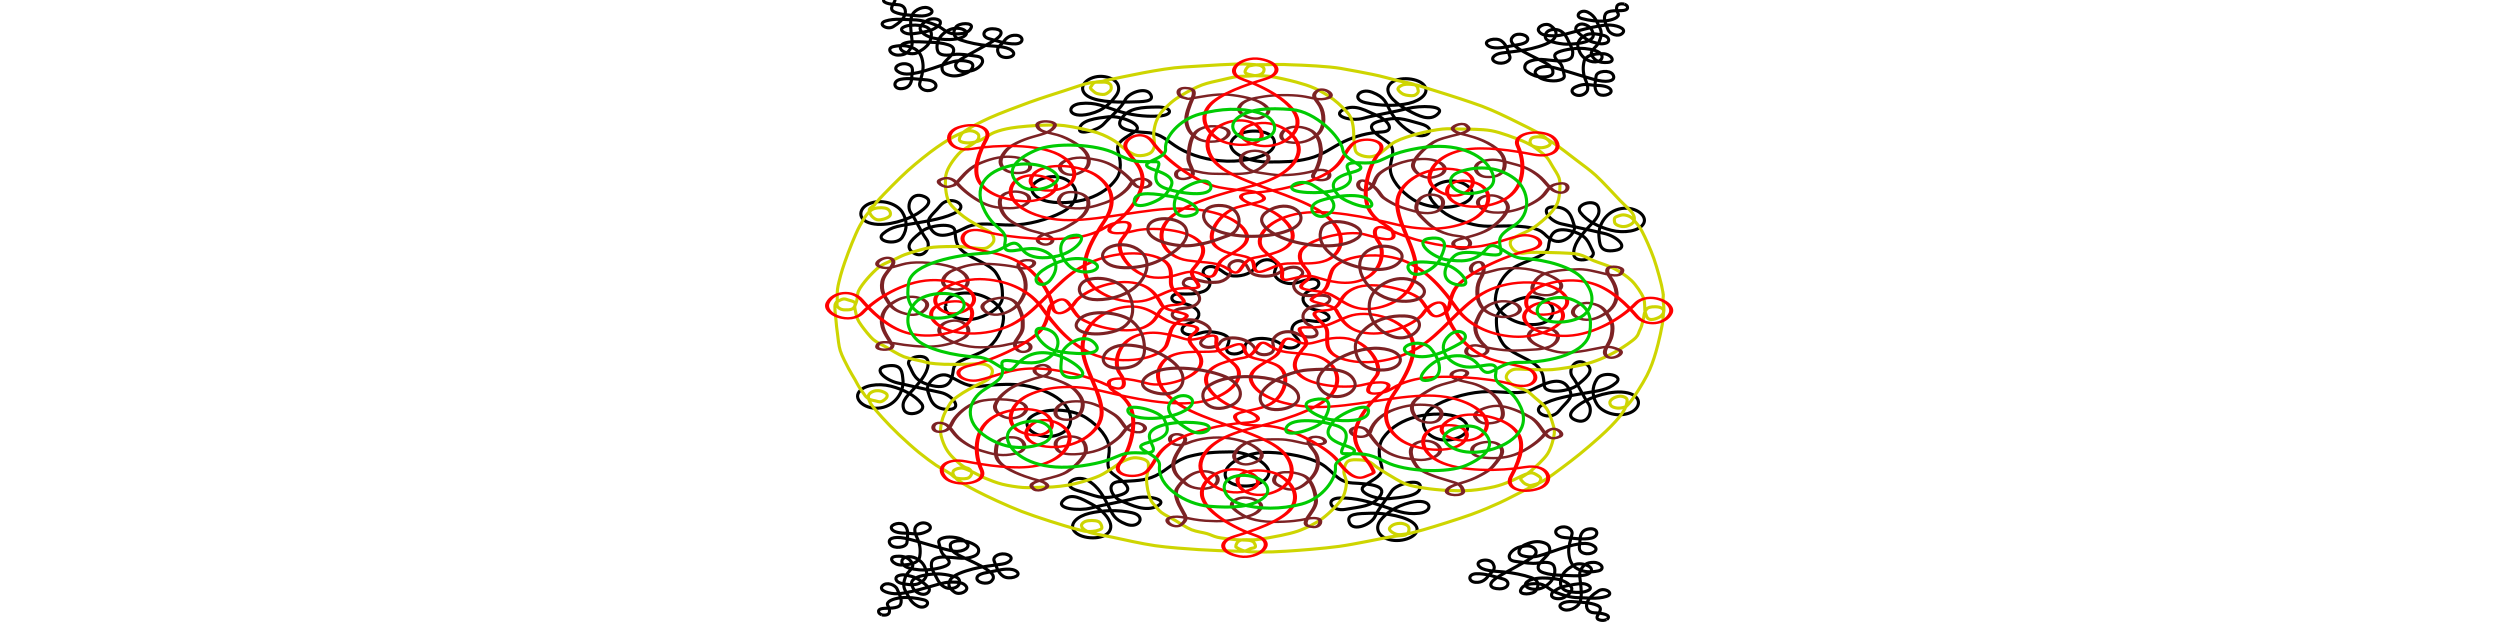 <?xml version="1.0" encoding="UTF-8" standalone="no"?>
<!-- Created with Inkscape (http://www.inkscape.org/) -->

<svg
   xmlns:dc="http://purl.org/dc/elements/1.1/"
   xmlns:cc="http://creativecommons.org/ns#"
   xmlns:rdf="http://www.w3.org/1999/02/22-rdf-syntax-ns#"
   xmlns:svg="http://www.w3.org/2000/svg"
   xmlns="http://www.w3.org/2000/svg"
   xmlns:sodipodi="http://sodipodi.sourceforge.net/DTD/sodipodi-0.dtd"
   xmlns:inkscape="http://www.inkscape.org/namespaces/inkscape"
   width="3200"
   height="800"
   id="svg10075"
   sodipodi:version="0.32"
   inkscape:version="0.48.5 r10040"
   sodipodi:docname="durer_layer.svg"
   inkscape:output_extension="org.inkscape.output.svg.inkscape"
   version="1.0">
  <sodipodi:namedview
     id="base"
     pagecolor="#ffffff"
     bordercolor="#666666"
     borderopacity="1.0"
     inkscape:pageopacity="0.0"
     inkscape:pageshadow="2"
     inkscape:zoom="0.58363994"
     inkscape:cx="1599.4509"
     inkscape:cy="404.8126"
     inkscape:document-units="px"
     inkscape:current-layer="layer6"
     showgrid="false"
     inkscape:window-width="1210"
     inkscape:window-height="674"
     inkscape:window-x="7"
     inkscape:window-y="0"
     inkscape:window-maximized="0" />
  <defs
     id="defs10077">
    <inkscape:perspective
       sodipodi:type="inkscape:persp3d"
       inkscape:vp_x="0 : 526.18109 : 1"
       inkscape:vp_y="0 : 1000 : 0"
       inkscape:vp_z="744.09448 : 526.18109 : 1"
       inkscape:persp3d-origin="372.04724 : 350.78739 : 1"
       id="perspective10083" />
    <inkscape:perspective
       id="perspective2906"
       inkscape:persp3d-origin="0.5 : 0.33333333 : 1"
       inkscape:vp_z="1 : 0.5 : 1"
       inkscape:vp_y="0 : 1000 : 0"
       inkscape:vp_x="0 : 0.5 : 1"
       sodipodi:type="inkscape:persp3d" />
    <inkscape:path-effect
       vertical="false"
       scale_y_rel="false"
       is_visible="true"
       prop_scale="1"
       bendpath="m 1190.015,498.099 655.668,0"
       id="path-effect3302"
       effect="bend_path" />
    <filter
       color-interpolation-filters="sRGB"
       inkscape:collect="always"
       id="filter3364">
      <feGaussianBlur
         inkscape:collect="always"
         stdDeviation="0.654"
         id="feGaussianBlur3366" />
    </filter>
  </defs>
  <g
     style="display:inline"
     inkscape:label="1-Black"
     inkscape:groupmode="layer"
     id="layer1"
     transform="translate(0,-200)">
    <path
       id="path3417"
       style="fill:none;stroke:#000000;stroke-width:4;stroke-linecap:butt;stroke-linejoin:round;stroke-miterlimit:3.273;stroke-opacity:1;stroke-dasharray:none;display:inline"
       d="m 1210.046,591.901 c -2.055,10.365 17.353,19.405 34.777,16.732 17.424,-2.673 38.21,-15.541 38.307,-28.153 0.095,-12.364 -1.083,-20.475 -8.393,-31.338 -7.311,-10.864 -29.755,-17.647 -40.965,-26.418 -11.013,-8.618 -10.262,-16.537 -11.562,-27.622 -1.301,-11.086 -33.181,-6.708 -42.054,0.958 -8.873,7.666 -24.798,18.04 -11.394,27.336 13.404,9.296 24.276,-7.555 17.206,-16.957 -7.07,-9.403 -13.341,-24.629 -19.96,-33.873 -6.619,-9.244 0.317,-28.248 17.021,-20.969 12.351,5.382 2.8,14.387 -8.635,21.739 -11.434,7.353 -38.997,17.346 -58.775,12.765 -19.779,-4.58 -16.737,-21.266 -0.474,-26.31 16.262,-5.045 33.757,2.077 39.739,11.696 5.982,9.618 7.285,21.424 -0.108,32.433 -7.394,11.009 -35.413,4.807 -24.47,-4.79 10.944,-9.597 22.776,-10.151 39.901,-13.191 17.125,-3.039 41.758,-6.547 55.646,-15.415 13.889,-8.868 -10.643,-21.63 -22.186,-7.4 -11.377,14.027 -21.039,17.019 -11.389,30.901 9.65,13.882 28.933,4.582 44.578,-2.995 15.645,-7.577 35.852,-2.826 57.511,-2.95 21.659,-0.124 47.225,-7.11 65.286,-16.549 18.061,-9.439 23.057,-25.913 11.59,-36.855 -11.467,-10.943 -30.361,-10.85 -43.152,-3.039 -12.791,7.811 -7.756,19.268 7.535,24.601 15.291,5.334 40.633,3.564 57.203,-2.059 16.57,-5.623 28.417,-14.431 36.061,-25.214 7.644,-10.782 5.29,-24.428 2.111,-35.933 -3.178,-11.505 9.905,-16.421 22.082,-24.843 12.177,-8.422 -18.595,-20.419 -33.958,-18.689 -15.364,1.73 -36.859,4.157 -37.458,16.404 -0.335,6.841 23.259,1.664 31.387,-7.431 8.148,-9.117 22.414,-20.127 26.727,-29.842 4.458,-10.046 26.716,-17.908 32.757,-8.128 6.26,10.137 -9.716,9.651 -26.53,10.085 -16.814,0.434 -49.386,0.195 -58.028,-11.346 -8.642,-11.541 9.117,-24.225 26.635,-20.997 17.517,3.228 20.944,14.917 13.828,24.257 -7.116,9.341 -15.235,18.906 -33.697,23.351 -28.283,6.809 -30.845,-11.07 -11.727,-13.304 19.117,-2.234 31.369,4.285 47.129,9.299 15.76,5.014 34.515,7.905 53.098,6.721 20.25,-1.29 16.871,-11.857 -2.016,-11.573 -19.255,0.29 -36.239,0.826 -45.788,14.733 -9.548,13.907 12.201,16.779 32.272,17.949 20.071,1.17 26.25,11.307 41.787,20.292 15.538,8.985 36.646,15.463 60.634,16.322 23.988,0.859 55.474,-6.028 60.258,-18.607 4.783,-12.579 -8.745,-20.466 -26.692,-19.878 -17.947,0.588 -32.191,11.098 -27.405,21.425 4.785,10.327 26.16,18.276 47.341,18.119 20.764,-0.154 33.777,0.059 51.896,-4.478 18.12,-4.537 30.306,-14.859 44.845,-21.681 14.285,-6.703 29.951,-11.297 48.545,-12.26 18.594,-0.963 6.579,-16.011 -6.445,-21.163 -13.024,-5.152 -27.773,-15.507 -43.157,-7.37 -15.383,8.137 10.156,15.374 25.826,11.006 15.67,-4.369 41.133,-8.361 56.544,-12.458 15.411,-4.097 49.557,-3.992 39.036,6.621 -10.52,10.613 -25.289,2.612 -37.831,-4.069 -12.542,-6.682 -32.147,-20.466 -24.792,-32.318 7.356,-11.852 35.427,-10.325 44.176,-0.73 8.748,9.595 -2.914,20.131 -18.965,23.856 -16.051,3.725 -37.032,3.299 -55.645,-0.915 -18.613,-4.215 -7.497,-19.598 8.805,-13.246 16.302,6.352 17.435,13.386 22.83,23.529 5.395,10.143 15.236,21.593 30.365,29.71 15.129,8.117 32.611,-6.353 8.517,-12.982 -23.75,-6.534 -28.938,-9.431 -52.086,-3.45 -23.149,5.981 -3.082,17.652 9.908,26.837 12.99,9.185 3,21.996 3.577,34.888 0.577,12.892 12.742,27.993 28.901,38.583 16.159,10.591 43.908,13.285 62.09,6.273 18.181,-7.012 17.704,-18.258 4.37,-25.74 -13.334,-7.482 -32.489,-4.29 -41.185,4.904 -8.697,9.194 -1.173,16.539 8.551,26.307 9.725,9.768 25.307,15.97 43.544,20.337 18.237,4.367 33.806,1.041 53.316,2.048 41.049,2.118 33.633,10.875 47.983,17.98 14.35,7.106 31.081,-9.634 27.915,-18.751 -3.167,-9.117 -4.744,-23.14 -25.292,-23.802 -20.547,-0.662 -7.316,18.294 8.982,21.754 16.298,3.46 38.806,8.662 54.6,12.207 15.793,3.545 33.694,18.686 13.676,21.82 -20.019,3.134 -19.393,-8.743 -20.408,-18.745 -1.016,-10.002 5.916,-28.767 25.15,-34.108 19.233,-5.34 37.376,7.505 32.253,17.988 -5.123,10.483 -25.861,13.084 -41.668,9.007 -15.807,-4.077 -31.033,-11.68 -39.279,-22.472 -8.245,-10.792 18.654,-18.556 22.731,-7.213 4.078,11.343 -6.662,18.747 -14.815,28.214 -8.153,9.467 -17.697,20.557 -16.54,32.663 1.158,12.106 30.116,6.28 24.319,-4.426 -5.798,-10.706 -6.104,-20.817 -29.621,-26.264 -23.517,-5.448 -25.565,9.277 -27.189,21.245 -1.624,11.968 -29.167,16.592 -43.992,25.994 -14.825,9.402 -22.88,25.909 -23.913,40.204 -1.034,14.295 18.628,29.69 39.834,32.324 21.206,2.634 33.951,-5.57 34.099,-17.01 0.148,-11.44 -17.016,-20.087 -34.426,-17.382 -17.41,2.705 -38.128,15.612 -38.159,28.224 -0.03,12.364 1.19,20.473 8.557,31.323 7.368,10.85 29.848,17.591 41.103,26.342 11.058,8.597 10.348,16.518 11.707,27.601 1.359,11.083 33.216,6.646 42.049,-1.036 8.833,-7.682 24.703,-18.086 11.251,-27.357 -13.452,-9.271 -24.236,7.6 -17.117,16.989 7.119,9.39 13.47,24.604 20.137,33.836 6.667,9.232 -0.169,28.248 -16.911,21.001 -12.38,-5.359 -2.875,-14.381 8.521,-21.755 11.396,-7.374 38.906,-17.418 58.708,-12.874 19.803,4.544 16.848,21.234 0.612,26.309 -16.236,5.075 -33.768,-2.014 -39.801,-11.622 -6.033,-9.607 -7.397,-21.41 -0.062,-32.433 7.337,-11.023 35.388,-4.872 24.494,4.744 -10.893,9.617 -22.723,10.194 -39.831,13.265 -17.109,3.071 -41.723,6.624 -55.566,15.518 -13.842,8.894 10.757,21.61 22.224,7.358 11.304,-14.048 20.95,-17.058 11.227,-30.922 -9.723,-13.864 -28.957,-4.528 -44.562,3.077 -15.605,7.606 -35.837,2.892 -57.496,3.057 -21.659,0.164 -47.188,7.197 -65.199,16.67 -18.011,9.473 -22.922,25.955 -11.397,36.877 11.524,10.921 30.417,10.793 43.167,2.959 12.75,-7.834 7.656,-19.282 -7.663,-24.587 -15.319,-5.305 -40.652,-3.489 -57.192,2.165 -16.54,5.654 -28.342,14.484 -35.929,25.28 -7.588,10.796 -5.162,24.438 -1.923,35.937 3.238,11.499 -9.819,16.44 -21.952,24.884 -12.132,8.445 15.749,18.638 31.103,16.879 15.355,-1.758 38.927,-2.503 40.325,-14.726 1.398,-12.223 -30.621,-4.609 -36.659,5.045 -6.038,9.654 -16.998,22.612 -21.259,32.335 -4.406,10.054 -27.728,20.15 -32.714,8.189 -4.986,-11.961 10.831,-11.774 27.643,-12.24 16.811,-0.466 48.23,3.922 56.931,15.446 8.702,11.524 -13.123,22.147 -30.657,18.951 -17.534,-3.196 -21.614,-15.578 -14.547,-24.931 7.067,-9.354 19.847,-18.592 38.285,-23.072 28.247,-6.862 30.904,11.363 11.799,13.633 -19.106,2.27 -31.391,-4.227 -47.178,-9.212 -15.786,-4.985 -34.278,-10.821 -54.624,-10.3 -20.347,0.521 -10.965,17.841 7.096,14.539 18.061,-3.303 35.045,-3.344 44.52,-17.269 9.476,-13.925 -15.225,-15.349 -35.302,-16.482 -20.077,-1.133 -24.565,-15.467 -40.15,-24.424 -15.584,-8.957 -43.195,-13.981 -67.187,-14.795 -23.993,-0.814 -50.12,10.677 -54.839,23.266 -4.718,12.588 8.852,20.449 26.796,19.828 17.944,-0.621 32.133,-11.158 27.293,-21.476 -4.84,-10.318 -26.866,-22.432 -48.046,-22.236 -20.763,0.192 -34.36,1.056 -52.456,5.627 -18.096,4.57 -29.034,18.067 -43.538,24.917 -14.249,6.729 -27.563,6.441 -46.152,7.439 -18.59,0.997 -10.596,19.887 2.455,25.014 13.051,5.127 30.793,14.398 46.133,6.232 15.341,-8.166 -13.175,-14.298 -28.821,-9.901 -15.647,4.398 -41.089,8.437 -56.479,12.563 -15.389,4.126 -46.02,0.923 -35.555,-9.71 10.465,-10.633 24.102,-1.956 36.679,4.702 12.577,6.658 29.912,22.864 22.619,34.73 -7.293,11.866 -35.373,10.391 -44.172,0.812 -8.798,-9.579 2.809,-20.136 18.84,-23.891 16.031,-3.755 35.83,-4.768 54.465,-0.588 18.635,4.18 8.784,20.984 -7.551,14.662 -16.335,-6.321 -17.505,-13.354 -22.953,-23.486 -5.448,-10.133 -11.834,-24.725 -27.005,-32.814 -15.171,-8.089 -36.108,6.771 -11.979,13.355 23.784,6.49 29.002,12.181 52.119,6.158 23.117,-6.024 7.112,-17.315 -5.926,-26.476 -13.038,-9.161 -5.466,-21.285 -6.111,-34.175 -0.644,-12.891 -12.889,-27.969 -29.103,-38.53 -16.214,-10.561 -43.977,-13.204 -62.122,-6.158 -18.145,7.046 -17.609,18.291 -4.235,25.748 13.374,7.457 32.511,4.229 41.16,-4.98 8.649,-9.21 5.167,-24.26 -4.609,-34.01 -9.776,-9.75 -24.805,-16.625 -43.065,-20.959 -18.26,-4.333 -41.128,-2.657 -60.383,-0.534 -19.256,2.123 -27.775,-5.566 -42.162,-12.645 -14.388,-7.079 -31.031,9.692 -27.817,18.803 3.214,9.111 4.865,23.131 25.416,23.755 20.551,0.624 7.22,-18.307 -9.096,-21.737 -16.316,-3.43 -38.852,-8.59 -54.663,-12.105 -15.811,-3.515 -33.792,-18.623 -13.79,-21.794 20.002,-3.172 19.438,8.707 20.506,18.707 1.068,10 -5.766,28.778 -24.971,34.154 -19.205,5.376 -37.415,-7.435 -32.347,-17.928 5.068,-10.493 25.793,-13.132 41.621,-9.084 15.829,4.048 31.094,11.622 39.396,22.399 8.302,10.777 -18.556,18.591 -22.693,7.256 -4.137,-11.335 6.564,-18.759 14.667,-28.242 8.103,-9.482 17.59,-20.589 16.369,-32.693 -1.221,-12.104 -30.148,-6.224 -24.295,4.472 5.853,10.695 6.212,20.805 29.758,26.209 23.545,5.404 25.517,-9.324 27.078,-21.296 1.561,-11.971 25.557,-14.887 40.333,-24.317 14.776,-9.43 22.744,-25.952 23.703,-40.248 0.959,-14.297 -18.783,-29.655 -40.003,-32.25 -21.22,-2.594 -36.215,5.28 -33.574,16.358"
       sodipodi:nodetypes="cssssssssssssssssssssssssssssssssssssssssssssssssssssssssssssssssssssssssssssssssssssssssssssssssssszsssssssssssssssssssssssssssssssssssssssssssssssssssssssssssssssssssssssssssssssssssssssssssssssssssc"
       inkscape:connector-curvature="0" />
    <path
       d="m 1239.407,291.157 c 9.524,-0.239 18.706,-7.946 18.278,-13.19 -0.429,-5.245 -5.069,-5.775 -11.859,-6.601 -6.79,-0.825 -16.96,-2.817 -24.772,-1.604 -7.812,1.213 -17.857,2.006 -20.56,-3.897 -2.704,-5.903 -0.415,-15.338 4.717,-20.574 5.132,-5.236 11.332,-9.191 19.748,-9.115 8.416,0.076 15.62,4.689 10.33,9.36 -5.29,4.671 -18.428,5.598 -26.329,4.954 -7.901,-0.644 -14.007,-1.063 -19.376,-3.288 -5.369,-2.225 -9.135,-4.528 -11.411,-8.758 -2.276,-4.229 4.07,-9.702 9.425,-12.747 5.355,-3.045 15.589,-1.578 16.043,2.416 0.454,3.994 -2.344,5.08 -7.874,8.577 -5.53,3.498 -19.76,5.693 -28.697,6.66 -8.936,0.967 -16.92,-4.889 -11.103,-8.29 5.817,-3.401 14.556,-3.284 21.611,-2.469 7.055,0.815 11.882,2.769 13.91,7.825 2.028,5.056 -0.712,13.852 -5.003,18.197 -4.29,4.346 -6.666,5.386 -11.511,8.439 -4.845,3.052 -14.192,1.724 -19.548,-1.71 -5.454,-3.496 -3.005,-8.633 3.612,-10.51 6.616,-1.877 14.826,-1.524 23.306,-1.093 8.479,0.431 18.835,0.408 26.067,2.141 7.231,1.732 13.141,3.432 12.218,9.599 -0.923,6.167 -14.687,14.253 -14.871,20.426 -0.184,6.173 2.911,8.901 10.452,10.689 7.541,1.788 15.373,-0.686 21.738,-3.508 6.365,-2.821 11.621,-11.588 1.975,-14.132 -9.645,-2.544 -16.78,-1.322 -27.079,2.061 -10.299,3.384 -26.752,9.523 -37.647,11.905 -10.895,2.383 -19.983,3.227 -26.594,-1.875 -6.611,-5.101 4.223,-11.633 13.27,-8.813 9.047,2.82 5.295,10.227 5.247,15.652 -0.048,5.425 -0.973,14.351 -12.279,15.587 -11.306,1.236 -12.695,-9.705 -2.203,-11.91 10.492,-2.205 23.806,0.032 34.416,0.811 10.61,0.778 15.163,8.884 6.362,12.55 -8.801,3.667 -17.757,-2.05 -16.133,-8.528 1.624,-6.478 4.733,-15.188 4.234,-22.801 -0.499,-7.613 -2.479,-16.738 -10.899,-21.188 -8.419,-4.45 -16.991,-4.783 -26.641,-2.829 -9.65,1.954 -4.291,10.822 5.445,10.974 9.736,0.152 13.304,-3.856 16.468,-9.003 3.164,-5.147 1.032,-12.206 0.399,-19.269 -0.633,-7.062 -1.562,-17.024 1.334,-23.28 2.896,-6.256 15.446,-12.735 22.941,-7.646 7.495,5.088 -3.733,9.934 -13.708,9.008 -9.975,-0.926 -22.613,-0.9 -31.564,-4.795 -8.952,-3.895 -0.312,-11.277 0.23,-14.892 0.465,-3.103 -2.844,-3.865 -5.045,-4.235 -2.18,-0.367 -4.589,-0.227 -6.939,0.855 m -0.442,-1e-5 c -7.524,6.024 6.291,8.465 15.585,8.671 9.295,0.206 11.539,7.229 9.64,12.827 -1.899,5.598 -7.314,10.672 -15.078,15.424 -7.764,4.752 -21.124,-3.715 -9.546,-7.342 11.578,-3.628 24.097,-1.671 35.383,-1.496 11.286,0.175 20.949,3.573 29.452,6.992 8.503,3.419 13.077,10.875 23.629,11.028 10.552,0.153 18.405,-1.363 21.08,-8.151 2.675,-6.788 -16.061,-6.24 -19.78,-0.474 -3.719,5.766 -4.29,12.759 5.947,16.327 10.237,3.568 24.288,6.471 36.112,7.426 11.824,0.955 26.826,1.206 31.391,8.074 4.565,6.868 -14.193,10.524 -18.564,2.322 -4.411,-8.276 2.495,-10.464 5.641,-14.838 3.146,-4.375 7.977,-9.68 17.131,-8.884 9.154,0.796 10.171,10.708 -1.473,10.995 -11.643,0.287 -22.646,-3.644 -33.566,-6.579 -10.92,-2.934 -7.542,-12.921 4.298,-12.784 11.84,0.137 15.209,5.851 4.827,13.221 -10.383,7.37 -42.514,22.679 -49.366,28.785 -6.829,6.085 0.754,14.581 12.077,12.655 l 1.807,-0.307"
       style="fill:none;stroke:#000000;stroke-width:4;stroke-linecap:butt;stroke-linejoin:miter;stroke-miterlimit:3.273;stroke-opacity:1;stroke-dasharray:none;display:inline"
       id="path3215"
       inkscape:connector-curvature="0" />
    <path
       d="m 1235.633,893.448 c -3.909,-5.176 -19.337,-7.391 -27.357,-5.207 -8.02,2.184 -7.125,4.947 -5.891,9.007 1.234,4.06 1.903,10.422 6.696,14.29 4.793,3.868 9.759,9.127 1.556,12.813 -8.202,3.687 -23.765,5.924 -33.836,5.031 -10.071,-0.893 -18.541,-2.852 -21.548,-7.532 -3.006,-4.681 1.512,-10.376 10.761,-9.186 9.248,1.19 15.573,8.109 17.502,12.716 1.929,4.607 3.542,8.138 2.066,11.932 -1.476,3.794 -3.67,6.732 -9.42,9.56 -5.751,2.828 -16.642,1.352 -23.379,-0.477 -6.737,-1.83 -8.25,-8.032 -2.189,-9.766 6.06,-1.734 8.792,-0.59 16.3,1.168 7.508,1.758 16.216,8.81 21.042,13.391 4.826,4.581 -1.343,11.169 -8.806,9.217 -7.464,-1.953 -10.525,-6.827 -11.874,-11.03 -1.349,-4.203 -0.095,-7.597 7.038,-10.595 7.131,-2.998 21.866,-4.75 30.236,-3.992 8.37,0.758 10.875,1.685 17.435,3.23 6.56,1.545 7.958,7.206 4.592,11.442 -3.427,4.313 -12.347,4.866 -17.731,1.905 -5.384,-2.961 -7.882,-7.631 -10.358,-12.478 -2.477,-4.848 -6.357,-10.564 -6.34,-15.205 0.018,-4.641 0.472,-8.539 10.433,-10.319 9.961,-1.78 27.682,2.827 37.377,0.636 9.695,-2.19 12.801,-4.914 12.789,-9.747 -0.018,-4.833 -6.779,-8.244 -13.542,-10.715 -6.763,-2.471 -22.386,-2.122 -22.772,4.155 -0.386,6.277 4.168,9.768 13.269,14.205 9.101,4.437 24.784,11.253 32.545,16.392 7.761,5.139 12.452,9.849 6.951,15.398 -5.501,5.549 -19.709,1.985 -18.671,-4.064 1.038,-6.048 13.983,-6.725 22.462,-8.712 8.479,-1.988 22.741,-4.791 28.866,1 6.125,5.791 -10.421,10.621 -17.755,5.64 -7.334,-4.981 -8.789,-13.173 -11.515,-19.327 -2.726,-6.155 8.224,-11.681 17.21,-8.177 8.986,3.504 3.396,10.578 -7.31,12.085 -10.706,1.508 -25.444,3.023 -37.131,6.125 -11.687,3.103 -25.182,7.586 -28.996,13.893 -3.814,6.307 -1.15,11.169 5.48,15.778 6.63,4.609 18.47,-1.646 15.092,-7.085 -3.379,-5.439 -10.953,-5.923 -20.155,-5.761 -9.202,0.162 -19.419,3.962 -30.197,6.934 -10.778,2.972 -25.969,7.185 -36.801,7.907 -10.832,0.722 -25.595,-3.811 -20.443,-9.843 5.152,-6.032 16.878,-1.625 19.138,4.233 2.26,5.858 6.993,12.835 4.243,19.23 -2.75,6.395 -17.47,4.36 -23.309,5.403 -5.011,0.895 -4.971,3.007 -4.732,4.361 0.236,1.342 1.35,2.621 3.91,3.518 m 0.165,0.244 c 12.187,1.923 10.865,-6.621 7.736,-11.836 -3.129,-5.215 6.989,-9.063 16.425,-10.092 9.436,-1.029 19.358,0.081 29.653,2.608 10.294,2.527 2.051,13.057 -7.906,8.003 -9.957,-5.054 -11.554,-12.701 -15.472,-19.005 -3.918,-6.304 -2.207,-12.908 -0.031,-18.878 2.175,-5.97 12.104,-11.267 8.425,-17.157 -3.68,-5.89 -8.96,-9.669 -20.539,-8.627 -11.579,1.041 -3.767,11.196 6.605,11.111 10.373,-0.085 21.491,-2.366 23.253,-9.35 1.763,-6.984 1.074,-15.83 -1.828,-22.721 -2.901,-6.891 -8.081,-15.278 0.935,-20.352 9.016,-5.074 21.683,3.939 10.515,9.401 -11.27,5.511 -17.245,2.506 -25.235,2.391 -7.99,-0.115 -18.058,-0.816 -20.216,-6.172 -2.157,-5.356 12.923,-9.598 17.694,-3.268 4.771,6.33 2.725,13.873 2.204,20.999 -0.521,7.126 -17.351,8.967 -21.533,2.371 -4.182,-6.596 3.478,-10.58 18.826,-7.577 15.348,3.003 51.154,15.082 63.22,16.602 12.026,1.516 22.459,-5.831 15.251,-11.375 l -1.15,-0.885"
       style="fill:none;stroke:#000000;stroke-width:4;stroke-linecap:butt;stroke-linejoin:miter;stroke-miterlimit:3.273;stroke-opacity:1;stroke-dasharray:none;display:inline"
       id="path3233"
       inkscape:connector-curvature="0" />
    <path
       d="m 1950.053,899.34 c -9.523,0.251 -18.679,7.968 -18.233,13.212 0.447,5.244 5.089,5.769 11.882,6.586 6.793,0.817 16.969,2.797 24.777,1.574 7.808,-1.223 17.849,-2.028 20.573,3.873 2.724,5.9 0.467,15.337 -4.647,20.579 -5.114,5.242 -11.3,9.205 -19.717,9.139 -8.417,-0.066 -15.636,-4.67 -10.363,-9.347 5.274,-4.677 18.41,-5.62 26.313,-4.986 7.903,0.635 14.01,1.046 19.387,3.265 5.377,2.218 9.151,4.517 11.441,8.744 2.29,4.226 -4.037,9.707 -9.381,12.758 -5.344,3.052 -15.584,1.597 -16.051,-2.396 -0.467,-3.993 2.326,-5.083 7.844,-8.587 5.518,-3.504 19.741,-5.717 28.674,-6.695 8.933,-0.978 16.937,4.869 11.132,8.277 -5.805,3.408 -14.544,3.301 -21.602,2.495 -7.058,-0.806 -11.892,-2.755 -13.937,-7.808 -2.045,-5.053 0.664,-13.853 4.94,-18.203 4.276,-4.351 6.648,-5.394 11.482,-8.453 4.834,-3.058 14.186,-1.741 19.554,1.686 5.466,3.489 3.034,8.629 -3.576,10.514 -6.61,1.885 -14.821,1.542 -23.302,1.121 -8.481,-0.421 -18.837,-0.385 -26.075,-2.109 -7.237,-1.724 -13.153,-3.416 -12.251,-9.584 0.902,-6.168 14.638,-14.271 14.801,-20.444 0.163,-6.173 -2.941,-8.898 -10.488,-10.677 -7.547,-1.779 -15.371,0.705 -21.726,3.534 -6.356,2.829 -11.581,11.602 -1.927,14.134 9.654,2.532 16.785,1.302 27.072,-2.094 10.287,-3.396 26.719,-9.555 37.607,-11.951 10.887,-2.396 19.972,-3.251 26.601,1.842 6.628,5.093 -4.184,11.638 -13.24,8.829 -9.056,-2.809 -5.33,-10.221 -5.3,-15.646 0.03,-5.425 0.924,-14.352 12.225,-15.601 11.302,-1.249 12.728,9.689 2.244,11.907 -10.484,2.218 -23.806,-0.004 -34.419,-0.769 -10.612,-0.766 -15.193,-8.865 -6.405,-12.543 8.788,-3.677 17.764,2.029 16.162,8.509 -1.602,6.48 -4.681,15.194 -4.157,22.806 0.525,7.612 2.537,16.735 10.971,21.175 8.435,4.44 17.008,4.762 26.651,2.797 9.643,-1.965 4.254,-10.827 -5.483,-10.967 -9.737,-0.14 -13.29,3.872 -16.437,9.023 -3.147,5.151 -0.99,12.208 -0.333,19.269 0.657,7.061 1.62,17.022 -1.255,23.282 -2.874,6.26 -15.403,12.753 -22.914,7.674 -7.512,-5.079 3.699,-9.938 13.677,-9.025 9.978,0.914 22.615,0.872 31.581,4.756 8.965,3.884 0.351,11.276 -0.179,14.892 -0.455,3.103 2.857,3.861 5.059,4.229 2.182,0.365 4.59,0.221 6.936,-0.864 m 0.442,-5.2e-4 c 7.503,-6.033 -6.32,-8.457 -15.615,-8.653 -9.295,-0.195 -11.564,-7.215 -9.684,-12.816 1.88,-5.601 7.278,-10.681 15.025,-15.442 7.747,-4.762 21.137,3.689 9.571,7.331 -11.566,3.642 -24.091,1.701 -35.377,1.539 -11.287,-0.161 -20.961,-3.548 -29.476,-6.957 -8.515,-3.409 -13.114,-10.859 -23.666,-11 -10.552,-0.14 -18.4,1.385 -21.052,8.176 -2.652,6.791 16.082,6.22 19.781,0.45 3.699,-5.77 4.247,-12.764 -6.002,-16.319 -10.249,-3.555 -24.31,-6.442 -36.138,-7.382 -11.827,-0.94 -26.831,-1.173 -31.419,-8.036 -4.588,-6.863 14.158,-10.541 18.557,-2.345 4.439,8.271 -2.459,10.467 -5.59,14.845 -3.131,4.378 -7.944,9.69 -17.101,8.905 -9.156,-0.785 -10.207,-10.696 1.435,-10.997 11.642,-0.301 22.659,3.617 33.588,6.538 10.93,2.921 7.586,12.912 -4.255,12.789 -11.84,-0.123 -15.229,-5.833 -4.872,-13.215 10.357,-7.382 42.436,-22.73 49.267,-28.844 6.808,-6.094 -0.804,-14.58 -12.121,-12.64 l -1.806,0.309"
       style="fill:none;stroke:#000000;stroke-width:4;stroke-linecap:butt;stroke-linejoin:miter;stroke-miterlimit:3.273;stroke-opacity:1;stroke-dasharray:none;display:inline"
       id="path3235"
       inkscape:connector-curvature="0" />
    <path
       d="m 1968.282,297.172 c 3.679,5.235 19.005,7.69 27.119,5.632 8.113,-2.058 7.34,-4.834 6.285,-8.912 -1.055,-4.078 -1.444,-10.448 -6.064,-14.39 -4.62,-3.942 -9.353,-9.276 -0.992,-12.833 8.362,-3.557 24.018,-5.551 34.047,-4.501 10.028,1.05 18.409,3.14 21.209,7.866 2.799,4.726 -1.968,10.349 -11.161,9.015 -9.193,-1.334 -15.21,-8.349 -16.936,-12.985 -1.726,-4.636 -3.183,-8.191 -1.54,-11.96 1.643,-3.77 3.965,-6.672 9.838,-9.41 5.873,-2.738 16.696,-1.092 23.35,0.842 6.654,1.934 7.893,8.158 1.758,9.797 -6.135,1.638 -8.815,0.453 -16.243,-1.422 -7.428,-1.875 -15.822,-9.06 -20.445,-13.715 -4.622,-4.655 1.834,-11.145 9.209,-9.076 7.375,2.069 10.221,6.989 11.384,11.212 1.163,4.222 -0.241,7.596 -7.502,10.482 -7.261,2.886 -22.068,4.407 -30.402,3.518 -8.334,-0.889 -10.797,-1.854 -17.286,-3.501 -6.489,-1.647 -7.638,-7.328 -4.087,-11.51 3.616,-4.258 12.557,-4.672 17.809,-1.628 5.252,3.044 7.543,7.751 9.805,12.636 2.262,4.885 5.89,10.66 5.669,15.299 -0.221,4.639 -0.848,8.529 -10.884,10.152 -10.035,1.623 -27.547,-3.258 -37.336,-1.22 -9.788,2.038 -13.013,4.713 -13.214,9.544 -0.201,4.831 6.413,8.347 13.065,10.923 6.652,2.576 22.285,2.471 22.947,-3.798 0.662,-6.269 -3.737,-9.829 -12.639,-14.407 -8.903,-4.577 -24.28,-11.636 -31.812,-16.894 -7.532,-5.258 -12.014,-10.04 -6.271,-15.501 5.743,-5.461 19.79,-1.676 18.485,4.354 -1.304,6.03 -14.274,6.504 -22.837,8.359 -8.564,1.855 -22.945,4.434 -28.813,-1.451 -5.868,-5.885 10.885,-10.455 17.997,-5.361 7.112,5.094 8.206,13.305 10.66,19.5 2.454,6.195 -8.736,11.549 -17.564,7.906 -8.828,-3.643 -2.929,-10.627 7.84,-11.967 10.769,-1.34 25.569,-2.625 37.388,-5.544 11.819,-2.919 25.508,-7.19 29.598,-13.435 4.091,-6.245 1.642,-11.147 -4.782,-15.858 -6.425,-4.711 -18.537,1.357 -15.399,6.847 3.138,5.49 10.688,6.092 19.894,6.073 9.206,-0.018 19.587,-3.657 30.492,-6.46 10.906,-2.803 26.276,-6.777 37.137,-7.329 10.86,-0.553 25.419,4.209 20.002,10.159 -5.416,5.95 -16.944,1.361 -18.945,-4.53 -2.001,-5.891 -6.425,-12.94 -3.395,-19.289 3.031,-6.35 17.656,-4.086 23.539,-5.037 5.049,-0.816 5.102,-2.929 4.923,-4.286 -0.177,-1.345 -1.234,-2.642 -3.754,-3.578 m -0.153,-0.247 c -12.099,-2.112 -11.153,6.449 -8.255,11.711 2.898,5.262 -7.386,8.951 -16.864,9.832 -9.478,0.881 -19.349,-0.383 -29.528,-3.07 -10.179,-2.687 -1.475,-13.085 8.256,-7.877 9.73,5.207 10.99,12.877 14.629,19.24 3.639,6.363 1.637,12.938 -0.8,18.872 -2.438,5.934 -12.597,11.075 -9.178,17.02 3.419,5.945 8.531,9.805 20.151,8.945 11.621,-0.86 4.259,-11.133 -6.113,-11.21 -10.373,-0.077 -21.587,2.029 -23.657,8.983 -2.07,6.954 -1.77,15.808 0.826,22.742 2.597,6.934 7.405,15.399 -1.831,20.33 -9.237,4.931 -21.502,-4.276 -10.097,-9.562 11.508,-5.334 17.349,-2.236 25.331,-1.996 7.982,0.239 18.016,1.097 19.937,6.485 1.921,5.388 -13.341,9.393 -17.832,2.991 -4.491,-6.402 -2.114,-13.91 -1.278,-21.026 0.836,-7.116 17.74,-8.693 21.63,-2.034 3.89,6.659 -3.943,10.523 -19.153,7.281 -15.21,-3.242 -50.472,-15.875 -62.467,-17.584 -11.955,-1.703 -22.708,5.478 -15.746,11.133 l 1.111,0.902"
       style="fill:none;stroke:#000000;stroke-width:4;stroke-linecap:butt;stroke-linejoin:miter;stroke-miterlimit:3.273;stroke-opacity:1;stroke-dasharray:none;display:inline"
       id="path3237"
       inkscape:connector-curvature="0" />
    <path
       style="fill:none;stroke:#000000;stroke-width:4;stroke-linecap:butt;stroke-linejoin:miter;stroke-opacity:1;display:inline;stroke-miterlimit:3.273;stroke-dasharray:none"
       d="m 1539.54,573.328 c 10.298,-3.442 12.581,-14.387 4.135,-19.554 -8.446,-5.168 -1.108,-14.843 9.833,-12.14 10.942,2.703 13.586,10.984 25.736,11.612 12.15,0.628 23.901,-4.249 26.825,-10.753 2.924,-6.504 11.982,-12.792 22.384,-8.781 10.402,4.012 3.24,9.504 2.819,15.488 -0.421,5.984 7.541,12.036 17.58,13.589 10.039,1.553 20.1,-5.165 30.61,-5.695 10.51,-0.53 11.42,9.618 2.636,12.563 -8.784,2.945 -13.606,6.224 -14.215,12.493 -0.609,6.27 7.02,13.179 17.144,14.724 10.124,1.544 23.198,9.274 11.656,13.26 -11.542,3.985 -21.001,-1.913 -31.125,0.399 -10.124,2.313 -13.113,9.084 -11.617,14.259 1.496,5.175 11.922,10.559 8.539,15.946 -3.383,5.387 -15.509,6.75 -21.161,1.12 -5.652,-5.63 -18.342,-9.305 -29.289,-8.614 -10.947,0.691 -19.142,4.785 -18.374,11.092 0.768,6.307 -12.643,11.33 -20.358,7.334 -7.715,-3.996 1.218,-11.405 -0.435,-17.652 -1.654,-6.247 -15.892,-9.17 -25.911,-9.393 -10.019,-0.223 -17.882,6.036 -27.56,3.35 -9.679,-2.686 -7.337,-10.475 0.506,-13.258 7.843,-2.782 15.408,-6.514 14.577,-13.377 -0.831,-6.864 -13.172,-12.943 -25.65,-13.789 -12.478,-0.846 -11.342,-11.955 0.525,-11.432 11.868,0.524 19.893,0.651 30.192,-2.791 z"
       id="path3209"
       sodipodi:nodetypes="czzzzzzzzzzzzzzzzzzzzzzzzzzz"
       inkscape:connector-curvature="0" />
    <path
       style="fill:none;stroke:#7c2224;stroke-width:4;stroke-linecap:butt;stroke-linejoin:miter;stroke-opacity:1;display:inline;stroke-miterlimit:3.273;stroke-dasharray:none"
       d="m 1557.373,561.272 c 11.731,-0.809 20.93,-10.382 16.487,-17.09 -4.443,-6.708 8.597,-13.948 16.94,-8.941 8.343,5.007 5.416,13.254 16.218,16.625 10.802,3.371 24.803,1.571 31.716,-3.758 6.912,-5.329 19.344,-9.049 26.341,-2.958 6.997,6.091 -3.17,9.512 -7.436,14.936 -4.266,5.424 -0.843,12.837 7.412,16.576 8.255,3.739 21.891,-0.148 31.93,1.778 10.04,1.925 4.303,11.496 -5.709,12.196 -10.012,0.699 -16.586,2.616 -21.211,8.26 -4.625,5.644 -2.065,13.771 6.275,17.522 8.339,3.751 15.391,13.885 2.16,14.911 -13.231,1.025 -18.135,-6.59 -28.974,-6.782 -10.839,-0.192 -17.984,5.368 -19.958,10.486 -1.974,5.118 4.156,12.48 -2.456,16.673 -6.612,4.192 -18.682,2.664 -20.248,-3.828 -1.566,-6.492 -10.891,-12.798 -21.439,-14.675 -10.547,-1.877 -20.761,0.017 -24.14,6.012 -3.379,5.995 -19.007,7.548 -23.535,2.089 -4.528,-5.459 8.515,-10.242 11.038,-16.385 2.522,-6.143 -8.718,-12.11 -17.817,-14.618 -9.099,-2.508 -20.409,1.461 -27.597,-3.241 -7.188,-4.702 0.019,-11.35 9.059,-12.115 9.039,-0.765 18.436,-2.469 22.118,-8.993 3.682,-6.523 -3.765,-14.967 -14.728,-18.614 -10.963,-3.647 -2.716,-13.635 7.893,-10.426 10.609,3.21 17.931,5.171 29.662,4.361 z"
       id="path3213"
       sodipodi:nodetypes="czzzzzzzzzzzzzzzzzzzzzzzzzzz"
       inkscape:connector-curvature="0" />
  </g>
  <g
     style="display:inline"
     inkscape:label="2- Yellow"
     id="layer2"
     inkscape:groupmode="layer"
     transform="translate(0,-200)">
    <path
       id="path3440"
       style="fill:none;stroke:#ced501;stroke-width:4;stroke-linecap:butt;stroke-linejoin:miter;stroke-miterlimit:3.273;stroke-opacity:1;stroke-dasharray:none;display:inline"
       d="m 1581.833,899.353 c -0.127,-1.529 1.34,-5.914 5.593,-7.711 4.252,-1.797 12.668,-0.039 20.604,-0.876 7.936,-0.837 23.858,-3.746 31.79,-5.433 7.931,-1.687 15.337,-3.438 21.193,-5.433 5.855,-1.995 12.938,-5.273 17.661,-7.711 4.723,-2.438 9.359,-5.127 13.834,-8.412 4.476,-3.286 11.283,-9.424 15.306,-13.67 4.023,-4.246 9.033,-9.613 11.479,-14.546 2.447,-4.933 4.121,-13.17 4.121,-18.051 6e-4,-4.881 -3.635,-10.019 -3.238,-14.195 0.397,-4.176 1.648,-10.912 5.593,-13.144 3.945,-2.232 9.304,-1.646 13.246,-1.577 3.942,0.069 8.393,0.463 12.363,1.928 3.97,1.465 8.446,5.845 12.068,8.237 3.622,2.392 6.696,4.542 12.068,7.711 5.372,3.169 16.814,10.481 24.137,13.144 7.322,2.663 15.129,3.827 22.959,5.082 7.83,1.255 20.058,2.518 29.14,2.979 9.082,0.461 21.94,0.717 31.201,0 9.261,-0.717 22.609,-2.944 30.023,-4.732 7.414,-1.788 13.522,-4.153 19.427,-6.484 5.905,-2.331 15.336,-7.575 19.721,-9.113 4.385,-1.538 5.813,-2.211 8.242,-2.103 2.429,0.108 4.316,1.213 6.181,2.278 1.865,1.065 5.104,2.908 5.593,4.907 0.489,1.999 -1.144,4.889 -3.826,7.185 -2.683,2.297 -7.385,3.293 -14.718,6.835 -7.333,3.542 -23.287,12.183 -33.85,16.999 -10.563,4.816 -21.886,9.747 -36.499,15.072 -14.613,5.324 -48.9,16.083 -61.519,19.628 -12.619,3.546 -16.241,4.527 -21.488,5.258 -5.246,0.731 -8.923,1.488 -12.657,0.526 -3.734,-0.962 -8.814,-4.377 -9.125,-6.66 -0.311,-2.283 3.066,-4.622 5.593,-5.783 2.526,-1.161 6.826,-1.833 9.713,-1.577 2.887,0.256 6.365,1.602 7.947,2.979 1.583,1.377 2.027,3.653 1.766,5.433 -0.261,1.78 -0.543,4.232 -3.827,5.959 -3.284,1.726 -5.04,0.498 -17.955,2.629 -12.915,2.13 -47.416,9.668 -67.7,12.443 -20.284,2.775 -52.453,5.212 -67.112,6.134 -14.658,0.922 -22.353,1.098 -30.318,1.052 -7.965,-0.046 -17.623,0.05 -22.665,-1.052 -5.042,-1.101 -8.993,-3.481 -10.597,-4.557 -1.604,-1.075 -1.344,-0.049 -1.472,-1.577 z m 365.877,-84.296 c 0.979,1.325 3.571,4.43 6.77,5.258 3.199,0.827 1.579,2.468 12.068,-0.701 10.49,-3.169 30.714,-19.342 44.153,-29.442 13.438,-10.1 35.272,-28.929 44.741,-38.03 9.469,-9.101 16.353,-16.763 20.016,-21.907 3.662,-5.143 5.338,-8.675 6.182,-11.742 0.843,-3.067 1.878,-6.584 0.294,-8.412 -1.584,-1.828 -4.652,-2.814 -7.358,-2.979 -2.706,-0.166 -6.345,1.013 -8.536,2.103 -2.191,1.09 -4.765,3.174 -5.298,4.907 -0.533,1.733 0.386,4.452 2.061,5.783 1.675,1.331 5.012,2.244 7.653,2.454 2.641,0.209 6.597,-0.378 8.831,-1.227 2.234,-0.849 -0.202,1.758 5.298,-4.031 5.5,-5.789 18.424,-26.561 23.548,-36.628 5.124,-10.067 8.227,-19.106 11.479,-30.143 3.253,-11.038 8.841,-35.021 9.125,-43.463 0.284,-8.442 2.068,-10.094 -1.766,-12.443 -3.834,-2.349 -12.062,-2.061 -15.6,-1.051 -3.538,1.009 -4.284,3.135 -5.593,5.258 -1.309,2.122 -1.357,5.923 -2.061,8.763 -0.704,2.839 -1.806,7.723 -2.649,10.165 -0.844,2.442 -1.566,3.921 -2.649,6.134 -1.083,2.213 -1.004,4.613 -4.71,8.587 -3.706,3.975 -16.029,12.19 -22.959,16.298 -6.931,4.108 -15.797,8.47 -22.665,11.216 -6.867,2.746 -13.468,5.035 -22.665,7.185 -9.197,2.151 -28.621,5.372 -38.854,6.134 -10.233,0.762 -21.001,-0.213 -28.552,-0.175 -7.551,0.038 -16.736,-1.532 -21.782,0.35 -5.046,1.882 -8.239,6.148 -8.242,9.464 0,3.316 4.878,7.462 8.83,10.165 3.953,2.703 12.862,4.709 17.073,7.185 4.21,2.476 7.013,5.533 10.891,8.938 3.879,3.405 11.062,8.719 14.718,13.845 3.656,5.126 6.905,15.366 8.242,20.154 1.337,4.788 2.255,5.841 1.766,11.567 -0.489,5.725 -3.861,18.705 -8.536,26.113 -4.675,7.407 -16.692,17.989 -22.076,22.608 -5.384,4.619 -11.152,6.679 -12.068,8.763 -0.916,2.083 -0.096,1.654 0.883,2.979 z m 180.731,-241.848 c -1.182,-7.885 -7.42,-30.719 -11.48,-42.236 -4.06,-11.516 -11.37,-27.88 -15.012,-34.525 -3.642,-6.645 -4.454,-7.322 -6.77,-10.165 -2.316,-2.843 -5.622,-7.154 -8.536,-8.763 -2.914,-1.608 -6.142,-2.362 -8.536,-2.454 -2.394,-0.091 -4.527,0.686 -6.181,1.227 -1.655,0.541 -3.816,1.346 -4.71,2.278 -0.894,0.932 -0.899,2.334 -0.883,3.505 0.018,1.171 0.361,3.214 1.177,4.206 0.816,0.992 2.191,1.706 3.532,2.278 1.342,0.573 3.649,1.25 5.298,1.402 1.65,0.152 3.703,-0.012 5.298,-0.351 1.595,-0.339 3.711,-1.232 5.004,-1.928 1.292,-0.696 2.681,-1.619 3.532,-2.629 0.851,-1.01 1.627,-2.263 1.766,-4.031 0.14,-1.768 0.244,-3.659 -2.061,-7.536 -2.305,-3.877 -9.383,-9.811 -16.484,-17.175 -7.101,-7.363 -22.547,-24.38 -30.907,-31.896 -8.359,-7.516 -15.44,-12.365 -23.548,-18.577 -8.108,-6.212 -23.645,-18.402 -30.613,-22.783 -6.967,-4.381 -9.461,-6.437 -13.834,-7.361 -4.373,-0.923 -9.814,-0.638 -12.363,0.351 -2.548,0.988 -3.143,2.776 -3.532,4.206 -0.39,1.43 0.018,3.298 1.177,4.907 1.169,1.609 4.072,2.906 7.064,5.258 2.992,2.352 9.535,7.072 12.657,10.515 3.122,3.443 5.503,8.195 7.947,12.268 2.444,4.073 6.918,10.51 8.242,14.896 1.325,4.387 1.131,9.276 0.883,14.02 -0.248,4.744 -0.905,12.7 -2.943,17.525 -2.038,4.825 -5.454,9.453 -10.008,14.371 -4.554,4.918 -14.658,13.625 -21.193,17.876 -6.536,4.251 -17.084,8.258 -21.193,10.69 -4.109,2.433 -5.835,3.078 -7.064,4.907 -1.229,1.829 -1.315,4.479 -0.589,6.66 0.727,2.181 3.502,5.871 5.887,7.361 2.385,1.489 5.142,2.313 8.242,2.629 3.1,0.316 4.1,-0.767 11.479,-1.051 7.38,-0.284 28.398,0.059 37.677,0.526 9.279,0.467 17.475,0.516 24.137,2.103 6.661,1.587 12.389,5.342 19.133,8.062 6.744,2.72 18.541,6.171 25.903,9.989 7.362,3.818 16.515,9.743 22.37,15.422 5.855,5.68 12.821,15.974 15.306,22.257 2.485,6.283 0.828,14.858 2.355,18.927 1.527,4.07 1.972,7.188 5.298,8.237 3.327,1.049 7.094,-0.245 10.008,-1.402 2.914,-1.157 5.708,-2.666 7.653,-6.309 1.945,-3.643 -0.199,-13.547 -0.294,-17.7 -0.096,-4.153 0.887,-2.104 -0.294,-9.989 z M 1909.444,341 c 11.201,4.777 37.281,17.523 47.096,22.608 9.815,5.085 15.075,7.472 19.133,10.69 4.058,3.219 9.414,7.315 8.536,9.989 -0.878,2.674 -5.611,3.989 -8.831,4.557 -3.219,0.568 -6.171,0.248 -10.597,-0.876 -4.426,-1.124 -8.521,-4.629 -16.778,-7.886 -8.257,-3.257 -26.885,-10.58 -39.148,-12.793 -12.263,-2.214 -31.246,-1.861 -40.62,-2.103 -9.375,-0.242 -13.698,-0.753 -21.782,0 -8.084,0.753 -22.088,3.534 -31.201,5.959 -9.113,2.424 -21.049,6.04 -29.141,10.165 -8.091,4.125 -17.224,14.712 -23.548,17.175 -6.324,2.462 -8.447,2.454 -12.657,2.103 -4.21,-0.351 -9.839,-1.968 -12.951,-4.732 -3.112,-2.764 -2.656,-7.814 -3.532,-12.969 -0.876,-5.154 -0.402,-16.064 -1.472,-21.381 -1.069,-5.316 -1.276,-8.731 -4.71,-14.02 -3.434,-5.289 -13.553,-15.002 -20.31,-20.154 -6.757,-5.152 -16.547,-10.887 -23.842,-14.195 -7.295,-3.308 -15.161,-5.679 -23.842,-8.062 -8.682,-2.383 -25.883,-6.273 -34.145,-7.361 -8.261,-1.088 -15.455,-0.3 -20.016,-1.052 -4.56,-0.752 -8.791,-1.776 -10.302,-2.979 -1.511,-1.203 -1.173,-1.767 -0.883,-3.155 0.289,-1.387 2.533,-4.64 4.121,-5.608 1.588,-0.968 3.084,-0.939 4.415,-1.227 1.331,-0.288 2.207,-0.51 4.415,-0.701 2.208,-0.191 7.212,-0.123 10.302,-0.175 3.09,-0.053 5.489,-0.154 10.302,-0.175 4.813,-0.022 16.279,-0.297 21.782,0.175 21.742,0.592 51.441,2.139 66.817,4.732 15.377,2.592 30.096,5.6 40.915,7.711 10.819,2.111 23.033,5.686 31.201,7.711 8.168,2.025 19.592,3.545 23.254,5.783 3.661,2.238 3.068,3.954 3.532,5.433 0.464,1.479 0.778,2.908 0,4.206 -0.778,1.298 -2.655,3.214 -5.298,3.856 -2.643,0.642 -8.182,-0.117 -10.597,-0.701 -2.414,-0.584 -3.708,-1.284 -5.298,-2.454 -1.59,-1.17 -4.565,-3.786 -4.415,-5.433 0.15,-1.647 2.744,-3.338 4.415,-4.206 1.671,-0.868 3.136,-1.308 5.887,-1.577 2.75,-0.269 8.621,0.135 12.069,0.701 3.448,0.566 -0.195,-0.266 10.597,2.979 10.791,3.245 47.659,14.932 60.636,19.453 12.977,4.521 15.29,5.213 26.491,9.989 z m -394.428,-55.204 c 28.552,-1.665 67.799,-4.715 83.007,-3.68 15.208,1.035 15.114,1.343 17.955,3.33 2.841,1.986 2.144,4.479 1.472,6.134 -0.672,1.655 -2.175,3.117 -5.004,4.206 -2.829,1.089 -9.208,1.227 -13.54,1.577 -4.332,0.35 -9.938,0.026 -15.306,0.701 -5.368,0.675 -13.244,2.619 -20.016,4.206 -6.772,1.587 -17.167,3.562 -25.02,6.484 -7.853,2.922 -19.323,8.888 -26.197,13.319 -10.094,5.455 -17.641,12.811 -24.431,19.804 -2.229,2.429 -5.926,8.598 -7.653,12.793 -1.727,4.196 -3.019,9.985 -3.532,15.072 -0.513,5.087 2.003,14.696 0.589,18.752 -1.415,4.056 -2.624,6.276 -6.181,8.062 -3.558,1.786 -9.739,3.331 -15.601,2.454 -5.861,-0.878 -13.372,-6.989 -17.661,-9.814 -4.289,-2.826 -6.288,-5.773 -11.185,-8.763 -4.897,-2.989 -12.479,-7.314 -22.076,-10.515 -9.597,-3.201 -31.625,-7.887 -42.386,-9.113 -10.761,-1.226 -17.758,-0.877 -27.963,-0.526 -10.205,0.351 -30.564,1.934 -39.737,3.505 -9.173,1.571 -14.935,3.087 -21.488,5.608 -6.553,2.521 -15.531,9.584 -21.193,11.391 -5.662,1.807 -10.148,2.31 -13.834,2.103 -3.686,-0.207 -7.73,-0.823 -9.419,-2.629 -1.69,-1.806 0.187,-5.432 1.472,-7.536 1.284,-2.104 1.623,-2.601 6.77,-6.134 5.147,-3.533 17.944,-10.289 30.024,-15.773 12.079,-5.484 36.94,-14.831 51.217,-19.979 14.276,-5.148 32.193,-10.834 43.696,-14.522 11.503,-3.687 25.372,-8.807 32.886,-10.162 7.513,-1.354 11.932,-0.948 15.194,-0.991 3.262,-0.043 4.724,-0.157 6.452,0.248 1.728,0.405 3.725,1.468 4.579,2.231 0.854,0.762 1.004,1.488 1.249,2.478 0.244,0.991 0.387,2.992 0,4.089 -0.388,1.097 -1.055,2.062 -2.289,3.098 -1.235,1.036 -3.606,3.02 -6.244,3.47 -2.638,0.45 -7.411,-0.393 -9.574,-1.115 -2.163,-0.722 -3.306,-1.913 -4.579,-2.974 -1.274,-1.061 -3.573,-3.025 -3.747,-4.089 -0.173,-1.064 0.493,-1.276 1.249,-2.355 0.756,-1.079 1.837,-3.632 4.163,-4.709 2.326,-1.077 7.339,-0.91 10.407,-1.487 3.067,-0.577 -5.344,0.748 9.991,-2.355 15.334,-3.102 64.937,-14.231 93.489,-15.895 z m -380.3,418.327 c 1.156,1.287 1,2.617 0.589,3.856 -0.411,1.239 -2.186,3.078 -3.532,4.031 -1.346,0.952 -3.069,2.078 -5.004,2.278 -1.935,0.201 -4.531,-0.806 -6.476,-1.227 -1.945,-0.42 -4.634,-0.786 -6.476,-1.577 -1.841,-0.791 -4.125,-2.58 -5.298,-3.68 -1.174,-1.1 -1.21,-1.514 -2.649,-3.505 -1.439,-1.992 -5.061,-7.049 -6.77,-9.814 -1.709,-2.765 -2.779,-5.167 -4.71,-8.587 -1.93,-3.42 -5.349,-8.658 -8.242,-14.195 -2.892,-5.537 -8.515,-16.129 -10.597,-22.783 -2.081,-6.654 -2.705,-15.386 -3.532,-21.381 -0.828,-5.995 -1.653,-12.739 -2.061,-18.577 -0.408,-5.837 -2.402,-16.799 -0.589,-20.329 1.813,-3.53 2.51,-2.587 4.121,-3.505 1.611,-0.918 4.343,-2.324 6.476,-2.454 2.132,-0.129 4.026,0.74 6.181,1.402 2.155,0.662 6.521,1.568 7.947,3.155 1.426,1.586 -0.179,4.44 0,6.309 0.179,1.869 0.663,3.924 1.177,6.134 0.515,2.21 1.216,5.972 2.355,8.587 1.139,2.616 2.358,4.719 5.298,8.763 2.94,4.044 10.448,13.936 15.306,17.876 4.858,3.939 9.203,5.49 15.012,8.763 5.809,3.273 16.528,10.203 23.843,12.969 7.315,2.766 18.649,4.57 23.548,5.783 4.899,1.213 4.986,1.598 9.125,2.278 4.139,0.681 11.381,1.274 18.544,1.577 7.163,0.303 21.766,0.097 29.141,0 7.375,-0.097 15.658,-1.169 20.016,-0.526 4.357,0.643 6.566,1.708 8.536,2.979 1.971,1.272 3.606,3.392 4.121,5.082 0.515,1.69 -0.106,3.994 -0.883,5.783 -0.777,1.789 -1.529,3.649 -4.415,5.959 -2.886,2.31 -11.329,5.635 -16.189,8.237 -4.861,2.602 -11.821,6.314 -16.189,9.113 -4.368,2.799 -10.257,6.821 -12.951,9.464 -2.695,2.642 -3.584,4.362 -5.593,7.711 -2.009,3.349 -5.485,9.74 -7.064,14.721 -1.58,4.981 -3.343,12.855 -2.943,18.401 0.399,5.547 3.37,13.678 5.593,18.226 2.222,4.548 4.727,8.18 8.242,12.092 3.515,3.912 11.776,11.348 15.6,13.67 3.825,2.322 5.403,1.755 7.064,2.979 1.662,1.224 3.421,3.135 3.533,4.907 0.111,1.772 -1.78,4.989 -3.533,6.134 -1.753,1.145 -3.286,1.373 -5.887,1.577 -2.601,0.204 -7.997,-0.046 -10.891,-1.052 -2.894,-1.006 -4.643,-3.621 -7.065,-5.258 -2.421,-1.637 -6.386,-3.978 -9.125,-5.608 -2.739,-1.63 -4.273,-2.079 -9.125,-5.258 -4.852,-3.179 -14.863,-10.604 -22.076,-16.474 -7.213,-5.87 -18.6,-16.097 -25.609,-22.783 -7.008,-6.686 -15.702,-15.565 -21.193,-21.731 -5.491,-6.166 -13.435,-14.741 -15.6,-19.278 -2.166,-4.537 -2.978,-7.66 -1.766,-9.989 1.212,-2.33 4.247,-4.005 6.77,-4.732 2.523,-0.727 5.668,-0.686 8.242,-0.175 2.573,0.511 6.497,2.393 7.653,3.68 z m -10.616,-247.777 c 5.923,-6.666 26.551,-27.788 37.881,-37.92 11.329,-10.132 27.221,-22.905 37.048,-29.741 9.828,-6.836 20.19,-13.355 27.058,-16.358 6.868,-3.003 11.727,-5.176 16.235,-4.957 4.508,0.219 7.983,2.335 9.574,4.213 1.591,1.879 1.167,4.812 0,6.94 -1.166,2.128 -4.644,4.074 -7.909,6.444 -3.266,2.37 -9.893,5.439 -14.153,9.17 -4.261,3.731 -10.083,11.29 -12.904,15.862 -2.821,4.572 -5.114,8.842 -6.244,14.375 -1.13,5.533 -0.542,16.941 0.416,22.306 0.959,5.365 2.032,9.381 4.579,13.384 2.547,4.003 8.797,9.668 12.488,12.888 3.691,3.219 7.257,5.783 11.656,8.675 4.398,2.891 13.494,7.865 17.899,10.409 4.406,2.545 9.168,4.034 11.448,6.568 2.28,2.534 3.513,6.914 2.914,9.542 -0.599,2.628 -3.799,5.736 -5.828,7.188 -2.029,1.452 -2.946,2.187 -6.244,2.726 -3.298,0.539 -10.112,-0.502 -14.986,-0.867 -4.874,-0.365 -9.904,-1.364 -17.483,-1.611 -7.58,-0.247 -25.538,0.049 -32.886,0.867 -7.347,0.818 -10.489,1.825 -16.026,3.222 -5.538,1.397 -15.742,4.473 -20.605,6.32 -4.864,1.847 -9.063,4.246 -12.072,5.576 -3.008,1.33 -4.844,1.9 -7.909,3.346 -3.065,1.446 -7.77,3.239 -12.28,6.444 -4.51,3.205 -11.8,10.806 -15.818,15.49 -4.019,4.684 -9.107,11.219 -11.031,15.614 -1.924,4.396 -1.254,9.832 -2.498,13.26 -1.244,3.427 -2.379,7.955 -5.203,9.542 -2.824,1.587 -6.523,1.338 -8.742,1.363 -2.219,0.025 -3.869,-0.094 -5.62,-0.744 -1.751,-0.65 -3.934,-1.961 -4.995,-3.718 -1.062,-1.756 -0.21,-4.337 -0.208,-7.683 0,-3.346 -0.196,-9.798 0.416,-14.623 0.613,-4.825 2.575,-12.379 3.954,-17.473 1.38,-5.094 3.055,-10.268 5.204,-16.482 2.149,-6.214 6.448,-17.864 9.366,-24.908 2.918,-7.045 6.8,-16.263 9.991,-22.058 3.191,-5.795 7.678,-13.428 10.823,-16.606 3.145,-3.178 4.568,-4.224 7.285,-5.205 2.716,-0.981 6.962,-1.31 9.574,-1.239 2.612,0.07 5.505,0.504 7.285,1.363 1.78,0.86 3.18,2.541 3.746,3.965 0.566,1.425 0.798,3.692 -0.416,5.205 -1.215,1.513 -4.937,3.238 -7.493,3.966 -2.556,0.727 -5.895,1.497 -8.742,0.867 -2.846,-0.629 -5.683,-3.172 -7.285,-5.205 -1.601,-2.032 -3.294,-5.777 -2.498,-8.055 0.796,-2.278 5.197,-4.313 6.869,-6.072 1.671,-1.759 -1.552,1.089 4.371,-5.576 z m 98.627,344.691 c 1.749,-0.941 5.121,-2.109 8.536,-1.928 3.416,0.181 7.243,2.306 11.774,4.206 4.531,1.9 11.992,6.273 17.955,8.763 5.964,2.49 14.488,5.883 21.782,7.711 7.294,1.828 18.724,3.656 26.491,4.206 7.768,0.55 18.986,-0.236 24.725,-0.35 5.74,-0.115 8.573,0.004 13.54,-0.351 4.968,-0.354 13.707,-1.276 19.427,-2.278 5.72,-1.002 12.405,-2.597 18.544,-4.381 6.139,-1.784 16.223,-5.017 22.076,-7.711 5.854,-2.694 12.328,-7.222 16.778,-9.989 4.45,-2.767 8.83,-6.479 12.951,-8.412 4.122,-1.933 9.596,-4.212 13.834,-4.557 4.239,-0.345 9.646,0.795 12.363,1.752 2.716,0.957 4.401,2.027 5.593,3.68 1.191,1.653 0.946,3.816 0.883,7.01 -0.062,3.194 -2.216,9.871 -2.355,14.195 -0.139,4.325 0.579,10.279 1.472,14.546 0.893,4.267 2.707,10.729 4.415,13.845 1.709,3.116 3.617,4.744 5.593,7.01 1.976,2.266 4.009,5.257 7.653,8.062 3.645,2.804 11.584,6.676 17.367,9.989 5.783,3.313 14.828,9.61 21.193,12.092 6.365,2.483 14.747,3.427 19.722,4.907 4.975,1.48 8.064,3.457 13.54,4.732 5.476,1.275 16.546,2.337 22.959,2.979 6.414,0.643 16.19,0.224 19.722,1.402 3.532,1.178 3.541,2.055 4.415,3.33 0.874,1.275 1.962,3.705 0.883,4.907 -1.079,1.203 -4.224,1.198 -6.181,1.928 -1.957,0.73 -4.031,2.417 -6.77,2.979 -2.739,0.562 -2.089,0.282 -10.891,0.175 -8.802,-0.107 -32.035,-0.91 -47.685,-1.928 -15.649,-1.018 -39.762,-2.685 -56.515,-5.082 -16.753,-2.397 -41.748,-8.086 -54.749,-10.866 -13.001,-2.78 -26.488,-4.52 -32.084,-7.361 -5.596,-2.841 -7.269,-5.371 -7.359,-7.536 -0.09,-2.165 2.223,-4.033 4.415,-5.082 2.192,-1.049 6.077,-1.427 8.831,-1.402 2.753,0.025 6.64,0.366 8.831,1.577 2.191,1.212 3.521,4.537 3.827,5.959 0.305,1.421 0.466,2.134 -0.589,3.155 -1.055,1.02 -4.081,2.057 -6.77,2.629 -2.69,0.571 -6.791,0.991 -10.891,0.701 -4.1,-0.29 -2.642,0.131 -15.601,-3.33 -12.958,-3.461 -49.575,-14.925 -68.583,-22.257 -19.008,-7.333 -45.678,-19.811 -57.987,-26.288 -12.309,-6.477 -21.653,-11.682 -25.608,-15.597 -3.955,-3.915 -4.66,-6.358 -4.415,-8.237 0.245,-1.879 1.195,-2.564 2.943,-3.505 z"
       sodipodi:nodetypes="czzzzzzzzzzzzzzzzzzzzzzzzzzzzzzzzzzzzzzzzzzzzzczzzzzzzzzzzzzzzzzzzzzzzzzzzzzzzzzzzzzzzzzczzzzzzzzzzzzzzzzzzzzzzzzzzzzzzzzzzzzzzzzzzzzzzzzzzczzzzzzzzzzzzzzzzzzzzzzzzzzzzzczzzzzzzzzzzzzzzzczzzzzzzzcczzzzzzzzzzzzzzzzzzzzzzzzzzzzzzzzzzzzczzzzzzzzzzzzzzzzzzzzzzzzzzzzzzzzzzzzzzzzzzzzzzzzzzzzzzzzzzzczzzzzzzzzzzzzzzzzzzzzzzzzzzzzzzzzzzzzzzzzzzzzzzzzzzzczzzzzzzzzzzzzzzzzzzzzzzzzzzzzzzzzzzzzzzzzzzzzzzzzz"
       inkscape:connector-curvature="0" />
  </g>
  <g
     style="display:inline"
     inkscape:label="3-Dark red"
     id="layer3"
     inkscape:groupmode="layer"
     transform="translate(0,-200)">
    <g
       transform="matrix(1.648,0,0,0.981,985.481,55.299)"
       style="display:inline;stroke-width:3.145;stroke-miterlimit:3.273;stroke-dasharray:none"
       id="g3243">
      <path
         sodipodi:nodetypes="czzzzzzzzzzzzzzzzzzzzzzzzzzzzzzzzzzzz"
         id="path3181"
         d="m 327.794,275.807 c 5.006,-1.311 18.536,-6.367 28.246,-4.772 9.711,1.595 21.344,5.421 27.128,12.32 5.784,6.9 5.358,12.485 -1.456,17.534 -6.814,5.049 -19.925,-5.056 -16.993,-14.075 2.932,-9.019 10.695,-11.107 19.055,-13.381 8.36,-2.274 21.04,-2.39 29.208,-0.518 8.169,1.872 13.5,6.388 20.434,2.526 6.933,-3.863 -3.634,-15.799 -8.497,-9.088 -4.863,6.711 -0.525,10.728 2.512,19.586 3.037,8.858 4.006,26.391 -1.388,35.791 -5.393,9.399 -14.112,14.026 -22.603,11.416 -8.491,-2.61 -7.674,-12.812 -1.642,-17.886 6.031,-5.074 16.582,-1.356 20.52,5.06 3.938,6.416 4.968,12.42 5.562,21.267 0.595,8.868 -1.753,23.57 -5.462,32.741 -3.709,9.171 10.657,11.137 11.978,3.663 1.321,-7.473 -4.579,-11.151 -12.318,-7.313 -7.789,3.863 -22.812,7.024 -32.724,4.366 -9.912,-2.658 -15.421,-2.198 -20.98,-10.85 -5.445,-8.474 -2.015,-17.624 5.511,-19.635 7.526,-2.011 15.501,4.55 12.897,12.177 -2.604,7.628 -8.728,15.046 -16.421,16.767 -7.693,1.721 -17.736,0.821 -24.828,0.747 -7.092,-0.074 -11.856,-2.334 -17.469,-4.48 -5.614,-2.146 -13.236,-2.294 -12.606,6.089 0.63,8.383 13.116,5.732 13.068,-1.913 -0.048,-7.645 -4.075,-13.483 -3.471,-22.413 0.603,-8.931 1.053,-22.538 5.33,-30.838 4.277,-8.3 13.512,-10.315 20.558,-7.043 7.045,3.272 6.75,9.681 1.868,14.829 -4.882,5.148 -15.398,5.325 -20.868,-0.465 -5.47,-5.79 -7.564,-12.172 -8.457,-20.981 -0.892,-8.809 2.552,-22.74 4.491,-30.33 1.939,-7.59 2.729,-14.017 -5.178,-14.398 -7.907,-0.381 -6.054,11.015 -1.679,12.513 4.375,1.497 1.67,2.3 6.676,0.989 z"
         style="fill:none;stroke:#7c2224;stroke-width:3.145;stroke-linecap:butt;stroke-linejoin:miter;stroke-miterlimit:3.273;stroke-opacity:1;stroke-dasharray:none"
         inkscape:connector-curvature="0" />
      <path
         sodipodi:nodetypes="czzzzzzzzzzzzzzzzzzzzzzzzzzzzzzzzzzzz"
         id="path3190"
         d="m 145.385,385.501 c 2.58,-4.486 8.474,-18.208 16.425,-24.006 7.951,-5.798 16.163,-10.149 25.138,-9.427 8.974,0.722 16.225,6.196 15.039,14.593 -1.186,8.397 -16.158,9.037 -20.525,0.619 -4.367,-8.419 -1.843,-15.217 1.699,-22.786 3.533,-7.551 12.662,-14.407 20.845,-18.312 8.317,-3.969 15.097,-6.562 17.212,-14.211 2.115,-7.65 -14.876,-8.499 -13.509,-0.326 1.367,8.174 7.273,7.903 15.715,11.957 8.442,4.054 20.182,15.67 23.092,26.108 2.91,10.439 0.284,19.288 -7.018,24.113 -7.461,4.93 -14.869,-1.383 -14.25,-9.24 0.618,-7.857 11.744,-12.763 19.078,-11.066 7.334,1.697 13.762,3.035 20.481,8.822 6.734,5.8 14.309,16.363 18.239,25.441 3.929,9.078 15.949,2.725 11.552,-3.461 -4.397,-6.186 -11.871,-4.208 -14.569,3.999 -2.715,8.26 -11.008,18.679 -19.858,23.874 -8.85,5.195 -16.675,8.728 -26.739,6.615 -9.858,-2.069 -10.754,-9.862 -6.904,-16.635 3.849,-6.773 15.549,-4.634 19.154,2.574 3.605,7.209 1.021,18.206 -3.153,24.894 -4.173,6.688 -7.22,9.281 -12.251,14.282 -5.03,5 -11.412,6.807 -16.881,9.3 -5.469,2.493 -7.758,9.147 -2.189,12.539 5.699,3.47 11.503,-4.248 6.024,-9.58 -5.479,-5.331 -12.198,-5.423 -19.652,-11.115 -7.367,-5.626 -16.029,-11.033 -18.583,-27.94 -2.595,-17.187 6.779,-19.186 10.483,-19.587 3.727,-0.403 11.455,1.808 11.874,9.077 0.42,7.282 -7.015,12.742 -14.978,12.574 -7.963,-0.168 -13.98,-1.191 -20.881,-6.738 -6.901,-5.547 -15.121,-16.171 -19.702,-25.022 -4.654,-8.993 -9.498,-8.746 -13.533,-5.345 -3.932,3.314 3.062,10.972 7.199,8.907 4.137,-2.065 3.346,-1.004 5.926,-5.49 z"
         style="fill:none;stroke:#7c2224;stroke-width:3.145;stroke-linecap:butt;stroke-linejoin:miter;stroke-miterlimit:3.273;stroke-opacity:1;stroke-dasharray:none;display:inline"
         inkscape:connector-curvature="0" />
      <path
         sodipodi:nodetypes="czzzzzzzzzzzzzzzzzzzzzzzzzzzzzzzzzzzz"
         id="path3192"
         d="m 93.396,593.449 c -1.348,-4.996 -6.883,-15.295 -6.432,-28.589 0.452,-13.301 5.681,-20.392 12.538,-26.227 6.856,-5.835 16.032,-5.127 21.132,1.649 5.099,6.776 -3.428,20.494 -12.468,17.629 -9.041,-2.865 -13.313,-8.207 -16.161,-16.064 -2.841,-7.838 -6.055,-13.962 -4.638,-26.974 1.399,-12.836 11.571,-21.922 7.657,-28.827 -3.914,-6.904 -16.529,4.509 -9.782,9.322 6.747,4.813 11.803,-0.983 20.638,-4.086 8.836,-3.103 25.887,-0.691 35.325,4.633 9.439,5.324 13.839,13.438 12.088,22.013 -1.79,8.762 -11.492,9.536 -16.61,3.543 -5.119,-5.993 -0.721,-17.329 5.666,-21.315 6.386,-3.986 11.878,-7.586 20.72,-8.245 8.863,-0.661 21.688,1.452 30.886,5.093 9.198,3.641 15.526,-8.636 8.043,-9.902 -7.483,-1.265 -11.37,4.704 -7.474,12.415 3.921,7.76 5.425,22.242 2.84,32.173 -2.584,9.932 -5.798,18.319 -14.408,23.942 -8.433,5.508 -15.649,1.344 -17.716,-6.166 -2.067,-7.511 11.111,-15.522 18.758,-12.974 7.647,2.548 9.131,11.08 10.909,18.76 1.778,7.68 1.457,11.669 1.436,18.761 -0.021,7.093 -3.256,12.883 -5.361,18.512 -2.104,5.629 0.625,15.526 6.961,13.985 6.484,-1.576 6.023,-12.567 -1.622,-12.462 -7.644,0.105 -12.281,4.434 -21.577,5.679 -9.187,1.231 -20.386,2.997 -34.147,-7.153 -13.988,-10.318 -8.238,-19.61 -5.902,-22.512 2.351,-2.921 9.378,-6.821 14.815,-1.977 5.446,4.852 6.55,15.041 0.8,20.554 -5.749,5.513 -14.298,9.936 -23.101,10.894 -8.802,0.958 -21.055,-1.099 -30.554,-4.119 -9.65,-3.068 -12.901,-1.075 -13.349,4.183 -0.437,5.123 9.924,5.593 11.388,1.208 1.465,-4.385 0.049,-2.362 -1.299,-7.358 z"
         style="fill:none;stroke:#7c2224;stroke-width:3.145;stroke-linecap:butt;stroke-linejoin:miter;stroke-miterlimit:3.273;stroke-opacity:1;stroke-dasharray:none;display:inline"
         inkscape:connector-curvature="0" />
      <path
         sodipodi:nodetypes="czzzzzzzzzzzzzzzzzzzzzzzzzzzzzzzcczz"
         id="path3194"
         d="m 207.355,773.844 c -2.164,-0.973 -14.968,-6.663 -24.049,-16.382 -9.086,-9.725 -8.081,-18.436 -7.358,-27.411 0.722,-8.974 5.211,-12.998 13.608,-11.812 8.397,1.186 11.532,15.665 3.114,20.032 -8.419,4.367 -15.217,3.61 -22.786,0.069 -7.551,-3.533 -12.904,-5.948 -21.103,-16.151 -8.087,-10.065 -8.034,-20.648 -15.683,-22.762 -7.65,-2.115 -8.678,12.733 -0.504,11.366 8.174,-1.367 7.294,-9.576 11.347,-18.018 4.054,-8.442 11.566,-19.864 22.005,-22.774 10.439,-2.91 26.788,-1.712 31.613,5.589 4.93,7.461 -2.811,18.262 -10.669,17.643 -7.857,-0.618 -13.477,-10.315 -11.78,-17.649 1.697,-7.334 5.178,-13.762 10.964,-20.481 5.8,-6.734 17.077,-12.881 26.155,-16.81 9.078,-3.929 5.229,-16.192 -1.493,-14.296 -6.77,1.91 -7.392,11.366 0.815,14.064 8.26,2.715 20.456,9.749 25.651,18.599 5.195,8.85 7.068,16.339 4.956,26.404 -2.069,9.858 -9.579,14.695 -16.352,10.846 -6.773,-3.849 -4.369,-17.046 2.84,-20.652 7.209,-3.605 16.792,-2.372 23.479,1.802 6.688,4.173 9.281,7.22 14.282,12.251 5,5.03 6.807,11.412 9.3,16.881 2.493,5.469 11.42,10.536 14.811,4.967 3.47,-5.699 -4.627,-13.145 -9.959,-7.665 -5.331,5.479 -5.549,11.82 -11.241,19.273 -5.626,7.367 -12.296,16.534 -29.203,19.088 -17.187,2.595 -17.727,-7.684 -18.128,-11.388 -0.403,-3.727 0.545,-11.284 10.506,-11.517 10.317,-0.241 13.124,9.754 12.957,17.718 -0.168,7.963 -8.085,21.422 -13.274,26.716 -9.125,12.501 -36.997,12.121 -26.891,24.661 3.314,3.932 11.57,-1.837 9.978,-5.77 -1.529,-3.78 -5.743,-5.455 -7.907,-6.427 z"
         style="fill:none;stroke:#7c2224;stroke-width:3.145;stroke-linecap:butt;stroke-linejoin:miter;stroke-miterlimit:3.273;stroke-opacity:1;stroke-dasharray:none;display:inline"
         inkscape:connector-curvature="0" />
      <path
         sodipodi:nodetypes="czzzzzzzzzzzzzzzzzzzzzzzzzzzzzzzcczz"
         id="path3196"
         d="m 415.22,825.105 c -2.218,0.843 -11.633,3.726 -24.927,3.275 -13.301,-0.452 -20.644,-5.429 -26.479,-12.285 -5.835,-6.856 -7.274,-12.623 -0.498,-17.722 6.776,-5.099 20.747,2.923 17.882,11.963 -2.865,9.041 -9.849,11.04 -17.705,13.888 -7.838,2.841 -12.194,4.161 -25.206,2.744 -12.836,-1.399 -20.407,-8.036 -27.311,-4.122 -6.904,3.914 3.625,16.024 8.438,9.277 4.813,-6.747 4.068,-9.277 0.965,-18.113 -3.103,-8.836 -6.78,-21.594 -4.08,-29.265 2.714,-7.709 11.292,-24.193 22.518,-22.19 11.248,2.008 10.925,14.901 4.932,20.02 -5.993,5.119 -16.824,2.236 -20.81,-4.15 -3.986,-6.386 -8.301,-10.22 -9.507,-21.225 -1.166,-10.631 4.735,-23.204 8.376,-32.401 3.641,-9.198 -6.742,-14.137 -10.154,-8.043 -3.436,6.138 2.81,15.915 12.415,9.116 9.546,-6.758 22.621,-9.086 32.552,-6.502 9.932,2.584 17.688,6.934 23.311,15.545 5.508,8.433 -0.55,16.154 -8.061,18.221 -7.511,2.067 -13.249,-6.691 -10.701,-14.338 2.548,-7.647 7.797,-14.687 15.477,-16.465 7.68,-1.778 11.795,-1.584 18.888,-1.562 7.093,0.021 13.135,2.877 18.765,4.982 5.629,2.104 18.304,3.289 16.763,-3.047 -1.576,-6.484 -12.819,-7.538 -12.714,0.106 0.105,7.644 5.57,12.281 6.816,21.577 1.231,9.187 0.724,20.765 -9.426,34.526 -10.318,13.988 -18.095,4.071 -20.997,1.735 -2.921,-2.351 -4.563,-6.344 -1.599,-13.047 2.985,-6.75 17.061,-4.277 22.574,1.473 5.513,5.749 8.168,22.253 8.242,29.667 2.387,15.292 -17.59,34.731 -1.577,36.453 5.123,0.437 6.883,-9.48 2.976,-11.136 -3.754,-1.591 -7.918,0.204 -10.136,1.046 z"
         style="fill:none;stroke:#7c2224;stroke-width:3.145;stroke-linecap:butt;stroke-linejoin:miter;stroke-miterlimit:3.273;stroke-opacity:1;stroke-dasharray:none;display:inline"
         inkscape:connector-curvature="0" />
      <path
         sodipodi:nodetypes="czzzzzzzzzzzzzzzzzzzzzzzzzzzzzzzcczz"
         id="path3198"
         d="m 601.195,715.121 c -0.973,2.164 -5.591,10.861 -15.31,19.942 -9.725,9.086 -18.436,10.759 -27.411,10.037 -8.974,-0.722 -14.069,-3.782 -12.884,-12.18 1.186,-8.397 16.737,-12.604 21.104,-4.185 4.367,8.419 0.842,14.771 -2.699,22.34 -3.533,7.551 -5.68,11.565 -15.884,19.764 -10.065,8.087 -20.112,8.748 -22.227,16.397 -2.115,7.65 13.894,8.767 12.527,0.593 -1.367,-8.174 -3.684,-9.437 -12.125,-13.49 -8.442,-4.054 -20.063,-10.475 -23.578,-17.808 -3.532,-7.37 -9.123,-25.092 0.232,-31.613 9.374,-6.534 18.262,2.811 17.643,10.669 -0.618,7.857 -10.315,13.477 -17.649,11.78 -7.334,-1.697 -13.096,-1.357 -21.731,-8.286 -8.341,-6.693 -13.059,-19.756 -16.989,-28.834 -3.929,-9.078 -14.764,-5.229 -12.867,1.493 1.91,6.77 13.241,9.267 15.224,-2.333 1.971,-11.528 9.57,-22.42 18.42,-27.616 8.85,-5.195 17.411,-7.604 27.475,-5.492 9.858,2.069 11.034,11.811 7.185,18.584 -3.849,6.773 -14.1,4.637 -17.705,-2.572 -3.605,-7.209 -4.872,-15.899 -0.698,-22.586 4.173,-6.688 7.22,-9.46 12.251,-14.46 5.03,-5 11.323,-7.253 16.791,-9.746 5.469,-2.493 15.269,-10.617 9.699,-14.008 -5.699,-3.47 -14.395,3.734 -8.915,9.066 5.479,5.331 12.623,4.745 20.077,10.438 7.367,5.626 15.195,14.171 17.748,31.078 2.595,17.187 -7.517,17.441 -11.221,17.842 -3.727,0.403 -7.081,-1.133 -9.725,-7.969 -2.662,-6.884 9.04,-15.088 17.003,-14.921 7.963,0.168 18.481,8.066 23.775,13.255 12.501,9.125 12.121,36.997 24.661,26.891 3.932,-3.314 -1.837,-11.57 -5.77,-9.978 -3.78,1.529 -5.455,5.743 -6.427,7.907 z"
         style="fill:none;stroke:#7c2224;stroke-width:3.145;stroke-linecap:butt;stroke-linejoin:miter;stroke-miterlimit:3.273;stroke-opacity:1;stroke-dasharray:none;display:inline"
         inkscape:connector-curvature="0" />
      <path
         sodipodi:nodetypes="czzzzzzzzzzzzzzzzzzzzzzzzzzzzzzzcczz"
         id="path3200"
         d="m 652.003,507.748 c 0.843,2.218 6.048,12.705 5.596,25.999 -0.452,13.301 -5.964,20.823 -12.821,26.658 -6.856,5.835 -14.409,6.024 -19.508,-0.752 -5.099,-6.776 3.101,-19.318 12.142,-16.453 9.041,2.865 10.862,8.42 13.71,16.277 2.841,7.838 4.161,12.194 2.744,25.206 -1.399,12.836 -8.036,20.407 -4.122,27.311 3.914,6.904 16.024,-3.625 9.277,-8.438 -6.747,-4.813 -9.277,-4.068 -18.113,-0.965 -8.836,3.103 -21.594,6.78 -29.265,4.08 -7.709,-2.714 -24.193,-11.292 -22.19,-22.518 2.008,-11.248 14.901,-10.925 20.02,-4.932 5.119,5.993 2.236,16.824 -4.15,20.81 -6.386,3.986 -12.184,3.479 -23.19,4.686 -10.631,1.166 -21.997,-2.313 -31.195,-5.953 -9.198,-3.641 -13.379,9.141 -7.285,12.553 6.138,3.436 18.567,-2.81 11.767,-12.415 -6.758,-9.546 -9.086,-22.621 -6.502,-32.552 2.584,-9.932 4.283,-17.688 12.893,-23.311 8.433,-5.508 18.427,-1.218 20.494,6.293 2.067,7.511 -8.207,13.754 -15.853,11.206 -7.647,-2.548 -11.997,-7.803 -14.365,-14.75 -2.314,-6.787 -2.655,-11.259 -2.634,-18.352 0.021,-7.093 1.092,-13.135 3.196,-18.765 2.104,-5.629 3.468,-20.625 -2.868,-19.085 -6.484,1.576 -7.716,15.14 -0.072,15.036 7.644,-0.105 12.281,-5.57 21.577,-6.816 9.187,-1.231 20.765,-0.724 34.526,9.426 13.988,10.318 7.731,18.541 5.396,21.444 -2.351,2.921 -6.861,6.078 -15.011,2.492 -8,-3.521 -2.491,-19.204 3.258,-24.717 5.749,-5.513 18.771,-7.365 26.184,-7.438 15.292,-2.387 34.731,17.59 36.453,1.577 0.437,-5.123 -9.48,-6.883 -11.136,-2.976 -1.591,3.754 0.204,7.918 1.046,10.136 z"
         style="fill:none;stroke:#7c2224;stroke-width:3.145;stroke-linecap:butt;stroke-linejoin:miter;stroke-miterlimit:3.273;stroke-opacity:1;stroke-dasharray:none;display:inline"
         inkscape:connector-curvature="0" />
      <path
         sodipodi:nodetypes="czzzzzzzzzzzzzzzzzzzzzzzzzzzzzzzcczz"
         id="path3202"
         d="m 538.412,322.752 c 2.164,0.973 13.26,4.707 22.341,14.427 9.086,9.725 10.507,18.941 9.784,27.916 -0.722,8.974 -5.929,14.448 -14.326,13.262 -8.397,-1.186 -11.467,-15.853 -3.049,-20.22 8.419,-4.367 13.634,-1.726 21.203,1.815 7.551,3.533 13.207,5.049 21.405,15.252 8.087,10.065 9.505,21.375 17.155,23.489 7.65,2.115 9.399,-13.263 1.225,-11.895 -8.174,1.367 -8.679,5.83 -12.733,14.272 -4.054,8.442 -14.263,16.654 -21.596,20.169 -7.37,3.532 -20.799,7.103 -27.32,-2.252 -6.534,-9.374 0.412,-17.125 8.27,-16.507 7.857,0.618 13.856,10.947 12.159,18.281 -1.697,7.334 -5.272,14.611 -12.2,23.246 -6.693,8.341 -16.432,11.899 -25.51,15.828 -9.078,3.929 -2.744,14.157 3.978,12.26 6.77,-1.91 6.975,-14.611 -4.625,-16.594 -11.528,-1.971 -19.642,-9.949 -24.838,-18.799 -5.195,-8.85 -9.226,-13.515 -7.114,-23.58 2.069,-9.858 9.138,-14.144 15.911,-10.295 6.773,3.849 5.185,17.801 -2.023,21.407 -7.209,3.605 -15.263,-0.696 -21.85,-3.934 -6.435,-3.163 -9.839,-6.084 -14.839,-11.114 -5,-5.03 -4.728,-6.524 -7.221,-11.993 -2.493,-5.469 -11.248,-18.299 -14.639,-12.73 -3.47,5.699 1.967,15.278 7.298,9.799 5.331,-5.479 3.356,-14.012 9.049,-21.466 5.626,-7.367 17.821,-16.566 31.078,-17.748 13.08,-1.167 18.221,7.644 18.621,11.348 0.403,3.727 -0.196,9.149 -8.496,12.376 -8.147,3.167 -16.234,-7.711 -16.066,-15.674 0.168,-7.963 8.959,-22.588 14.148,-27.882 9.125,-12.501 36.997,-12.121 26.891,-24.661 -3.314,-3.932 -11.57,1.837 -9.978,5.77 1.529,3.78 5.743,5.455 7.907,6.427 z"
         style="fill:none;stroke:#7c2224;stroke-width:3.145;stroke-linecap:butt;stroke-linejoin:miter;stroke-miterlimit:3.273;stroke-opacity:1;stroke-dasharray:none;display:inline"
         inkscape:connector-curvature="0" />
    </g>
  </g>
  <g
     style="display:inline"
     inkscape:label="4-Light Red"
     id="layer4"
     inkscape:groupmode="layer"
     transform="translate(0,-200)">
    <path
       transform="matrix(1.648,0,0,0.981,-902.506,105.201)"
       style="fill:none;stroke:#ff0000;stroke-width:3.145;stroke-linecap:butt;stroke-linejoin:miter;stroke-miterlimit:3.273;stroke-opacity:1;stroke-dasharray:none;display:inline;filter:url(#filter3364)"
       inkscape:original-d="m 1608.007,718.47364 c -7.9141,5.74661 -15.197,-6.3724 -21.5303,-20.81062 -6.3333,-14.43822 -30.1815,-37.46111 -46.3702,-43.27219 -16.1886,-5.81108 -27.8735,1.37799 -32.5105,-10.56459 -4.637,-11.94258 14.5819,-9.06844 26.5589,-19.89647 11.977,-10.82802 17.3601,-42.32715 3.827,-51.8828 -13.5332,-9.55566 -22.0789,-5.29898 -23.8646,-20.13353 -1.7857,-14.83455 -12.4976,1.36421 -23.2744,3.2633 -10.7767,1.89909 -30.8643,-3.82048 -39.589,13.26393 -8.7248,17.08441 -3.6996,39.49975 14.1335,57.84548 17.8331,18.34573 52.2127,31.54865 70.774,49.98994 18.5613,18.44129 19.2287,47.29464 4.2337,60.04258 -14.9951,12.74794 -30.5544,3.92238 -31.5202,-12.13421 -0.9658,-16.05659 23.297,-17.76238 33.7554,-6.21467 10.4584,11.54771 14.4845,28.64005 6.996,43.79529 -7.4884,15.15524 -28.7613,27.44019 -42.843,34.58447 -14.0817,7.14427 -10.9606,21.99924 3.6349,26.26956 14.5955,4.27032 29.9917,-17.39792 12.6161,-27.20111 -17.3756,-9.80319 -40.2279,-31.51056 -41.8063,-52.77647 -1.5784,-21.26591 16.1347,-38.79785 31.7047,-32.31602 15.57,6.48183 16.1928,23.68489 -0.795,28.23169 -16.9879,4.5468 -34.3185,-18.04708 -31.9025,-37.90783 2.416,-19.86075 16.1389,-35.31957 37.1337,-44.20008 20.9948,-8.8805 54.5732,-23.82441 64.7721,-45.95693 10.1989,-22.13252 0.2796,-46.94136 -16.2087,-50.88781 -16.4882,-3.94646 -22.9529,-1.0886 -32.821,-12.64772 -9.8681,-11.55912 -7.5162,12.52938 -18.9674,16.28469 -11.4512,3.75531 -27.6044,8.70521 -29.6435,25.73773 -2.0391,17.03252 14.2658,37.01457 26.581,41.81966 12.3152,4.80509 21.431,15.88254 3.9359,17.38289 -17.4951,1.50035 -43.3307,11.88266 -56.4027,25.02231 -13.0719,13.13965 -12.7862,25.15377 -19.6096,37.57348 -6.8235,12.41971 -30.1212,7.44615 -21.1272,-10.9964 8.994,-18.44255 13.6599,-57.22711 6.4851,-75.68719 -7.1748,-18.46008 -13.3118,-13.59096 -15.3217,-25.74783 -2.0099,-12.15687 16.839,-7.79752 29.336,-1.65839 13.2061,6.48741 39.3579,-6.5994 42.0448,-24.97321 2.6868,-18.37381 -16.0611,-27.3026 -5.9774,-39.50503 10.0837,-12.20244 -6.0433,-10.18296 -16.1877,-14.57843 -10.1443,-4.39547 -18.3023,-25.13577 -37.2346,-20.33832 -18.9322,4.79746 -32.2698,25.7466 -32.5182,51.69179 -0.2484,25.94519 14.7157,59.20246 14.8465,85.36704 0.1308,26.16458 -19.763,47.0739 -39.383,45.51941 -19.62,-1.55449 -24.4118,-18.78882 -13.7621,-30.84418 10.6497,-12.05536 29.0402,3.86257 28.2972,19.42457 -0.7429,15.562 -9.9559,30.51121 -25.9579,35.96051 -16.0019,5.44929 -39.742,-0.86439 -54.7597,-5.74352 -15.0176,-4.87913 -23.2923,7.84646 -15.9679,21.17376 7.3245,13.32731 33.5251,8.84626 28.1368,-10.36263 -5.3882,-19.20889 -6.2531,-50.71584 7.6397,-66.89363 13.8928,-16.17779 38.815,-16.0934 45.2686,-0.51176 6.4537,15.58164 -5.2481,28.20708 -20.4908,19.43666 -15.2428,-8.77042 -11.5707,-37.00779 4.1597,-49.37072 15.7304,-12.36293 36.3628,-13.62662 57.5028,-5.09767 21.14,8.52895 55.4736,21.64532 78.3205,13.16683 22.8469,-8.47849 33.3322,-33.05342 24.4385,-47.48736 -8.8938,-14.43394 -15.4904,-16.97277 -14.3212,-32.12616 1.1692,-15.15339 -14.1681,3.56969 -24.9303,-1.85323 -10.7621,-5.42292 -25.6981,-13.31864 -39.1651,-2.69299 -13.467,10.62565 -16.0222,36.28889 -10.6905,48.38542 5.3317,12.09653 3.9697,26.37768 -9.482,15.09129 -13.4516,-11.28639 -38.5816,-22.15885 -57.615,-22.0881 -19.0334,0.0707 -30.1678,10.66144 -42.5139,15.16682 -12.3462,4.50537 -25.1416,-12.30079 -6.8607,-19.09224 18.2809,-6.79146 50.9072,-32.12614 57.0679,-51.05537 6.1607,-18.92923 1.1418,-25.13161 9.8282,-32.87314 8.6864,-7.74153 9.9988,6.30261 16.2361,18.69666 6.2374,12.39406 37.2725,26.34765 51.9032,15.40209 14.6307,-10.94556 7.5006,-27.52508 23.2554,-29.06306 15.7549,-1.53798 2.8981,-11.48113 -1.1929,-21.75202 -4.0911,-10.27088 4.7542,-30.72751 -12.0504,-40.67984 -16.8047,-9.95233 -41.0353,-4.50887 -59.511,13.70829 -18.4757,18.21716 -31.3246,52.34744 -49.6862,70.98759 -18.3616,18.64015 -47.2118,19.43119 -60.0239,4.49094 -12.8121,-14.94024 -4.0533,-30.53726 11.999,-31.57185 16.0524,-1.03459 17.8621,23.22068 6.3593,33.72845 -11.5028,10.50777 -28.5777,14.60705 -43.7649,7.18359 -15.1872,-7.42347 -27.5632,-28.64347 -34.7678,-42.69443 -7.2045,-14.05096 -22.0459,-10.86616 -26.2537,3.74752 -4.2077,14.61368 17.5263,29.91677 27.2549,12.49932 9.7286,-17.41745 31.3379,-40.36255 52.5968,-42.03205 21.259,-1.6695 38.8667,15.9683 32.4517,31.5659 -6.4151,15.5976 -23.6154,16.2942 -28.2349,-0.67403 -4.6195,-16.96823 17.8999,-34.39551 37.7708,-32.0646 19.8709,2.33091 35.3884,15.98744 44.3588,36.94394 8.9704,20.9565 24.058,54.47067 46.234,64.57463 22.176,10.10396 46.9421,0.0784 50.8179,-16.4266 3.8758,-16.50505 0.9902,-22.95748 12.5069,-32.87499 11.5168,-9.91751 -12.5614,-7.46239 -16.3657,-18.89743 -3.8043,-11.43503 -8.8234,-27.56683 -25.8645,-29.53291 -17.0411,-1.96608 -36.9531,14.4243 -41.7054,26.75995 -4.7523,12.33564 -15.7906,21.49884 -17.3659,4.01033 -1.5753,-17.48851 -12.0682,-43.27935 -25.2637,-56.2949 -13.1956,-13.01554 -25.2085,-12.67826 -37.6573,-19.44848 -12.4488,-6.77021 -7.5751,-30.08898 10.9058,-21.17411 18.481,8.91488 57.2852,13.41449 75.7143,6.16071 18.4292,-7.25379 16.9144,-16.24159 29.0625,-18.30356 12.1482,-2.06197 6.5825,10.20908 0.8637,22.904 -5.7188,12.69492 6.7994,46.65067 25.1846,49.2587 18.3851,2.60803 24.7419,-14.20295 36.9874,-4.17164 12.2456,10.03131 10.157,-6.08693 14.509,-16.25 4.3519,-10.16307 25.0571,-18.40989 20.1785,-37.32141 -4.8785,-18.91152 -25.8846,-32.15921 -51.8306,-32.29641 -25.946,-0.1372 -59.1389,14.96925 -85.3027,15.21217 -26.1638,0.24293 -47.1581,-19.56107 -45.6877,-39.18755 1.4704,-19.62647 18.684,-24.49208 30.7849,-13.89417 12.1009,10.59791 -3.7381,29.05646 -19.3031,28.38022 -15.5651,-0.67624 -30.5536,-9.82512 -36.0715,-25.80357 -5.5178,-15.97845 0.6941,-39.74542 5.5089,-54.78381 4.8147,-15.03839 -7.9462,-23.25847 -21.242,-15.87701 -13.2958,7.38146 -8.7025,33.56265 10.4831,28.09214 19.1856,-5.47051 50.6886,-6.47042 66.9257,7.3529 16.2372,13.82332 16.2596,38.7457 0.7058,45.26605 -15.5539,6.52036 -28.2293,-5.12722 -19.5243,-20.40741 8.705,-15.28019 36.9579,-11.72912 49.3881,3.94816 12.4302,15.67727 13.7823,36.30409 5.344,57.48043 -8.4383,21.17634 -21.4074,55.56586 -12.8311,78.37621 8.5764,22.81035 33.196,33.19027 47.5917,24.23476 14.3957,-8.95551 16.9062,-15.56294 32.0645,-14.4587 15.1583,1.10424 -3.6305,-14.15272 1.7463,-24.938 5.3768,-10.78528 13.2084,-25.75501 2.5252,-39.17637 -10.6832,-13.42136 -36.3572,-15.86643 -48.4308,-10.48298 -12.0736,5.38345 -26.3604,4.08271 -15.1318,-9.4172 11.2286,-13.49991 22.0008,-39.17537 21.841,-57.70917 -0.1598,-18.5338 -9.2217,-27.57248 -12.9464,-40.35714 -3.7247,-12.78466 13.1709,-27.24866 20.7751,-8.3203 7.6042,18.92837 32.2247,52.47066 51.5086,58.80243 19.284,6.33177 25.122,1.3389 32.795,10.0859 7.6731,8.74698 -6.3809,9.94896 -18.8235,16.08891 -12.4426,6.13995 -26.6393,37.06457 -15.8088,51.78071 10.8304,14.71615 28.0445,6.44984 28.8796,23.48274 0.9093,18.54433 11.458,2.98812 21.7607,-1.02222 10.3027,-4.01034 30.6894,4.99526 40.7733,-11.73084 10.0838,-16.72609 4.8306,-40.99868 -13.241,-59.61671 -18.0717,-18.61803 -52.1,-31.73446 -70.5956,-50.24169 -18.4955,-18.50723 -19.0601,-47.36284 -4.0198,-60.05728 15.0404,-12.69444 30.5682,-3.81356 31.4768,12.24637 0.9086,16.05993 -23.36,17.67926 -33.7773,6.09441 -10.4173,-11.58485 -14.3825,-28.69154 -6.8401,-43.81994 7.5424,-15.1284 28.859,-27.33757 42.966,-34.43165 14.107,-7.09408 11.0389,-21.96002 -3.5413,-26.28231 -14.5802,-4.32228 -30.0535,17.29091 -12.7129,27.15598 17.3406,9.86509 40.1154,31.65362 41.6181,52.92502 1.5027,21.2714 -16.2729,38.74021 -31.8197,32.20293 -15.5467,-6.53729 -16.1084,-23.74242 0.8956,-28.2287 17.004,-4.48628 34.254,18.16923 31.7672,38.02126 -2.4868,19.85203 -16.2645,35.26183 -37.2907,44.06749 -21.0263,8.80566 -54.6579,23.62992 -64.9355,45.72597 -10.2776,22.09605 -0.4467,46.94008 16.0274,50.9452 16.4741,4.00512 22.9489,1.17034 32.7758,12.76454 9.8268,11.59419 7.5607,-12.50261 19.0253,-16.21704 11.4645,-3.71444 27.635,-8.60683 29.7349,-25.63194 2.0998,-17.02511 -14.1339,-37.06521 -26.4319,-41.9141 -12.298,-4.84889 -21.3742,-15.9588 -3.8739,-17.39681 17.5003,-1.43802 43.3727,-11.72825 56.4914,-24.82126 13.1186,-13.09301 12.8756,-25.10819 19.7433,-37.50345 6.8678,-12.39525 30.1474,-7.33884 21.088,11.07163 -9.0594,18.41047 -13.8638,57.17812 -6.7547,75.66361 7.1091,18.48549 16.1085,17.04131 18.0751,29.20523 1.9665,12.16392 -10.2606,6.50214 -22.9102,0.68393 -12.6497,-5.81821 -46.7027,6.43316 -49.4548,24.79726 -2.7521,18.36409 14.0084,24.85265 3.8813,37.01906 -10.1271,12.16641 6.0069,10.20465 16.1356,14.63604 10.1287,4.43139 18.2128,25.2009 37.162,20.47077 18.9492,-4.73013 32.3612,-25.63147 32.702,-51.57561 0.3408,-25.94414 -14.5047,-59.25457 -14.5423,-85.41947 -0.038,-26.16491 19.9304,-47.0032 39.5448,-45.37883 19.6144,1.62438 24.3447,18.87561 13.6522,30.89303 -10.6925,12.01743 -29.0263,-3.96604 -28.2279,-19.52524 0.7985,-15.5592 10.0646,-30.47558 26.0859,-35.86786 16.0212,-5.39228 39.7388,1.006 54.7389,5.93853 15.0002,4.93253 23.32,-7.76334 16.0432,-21.11673 -7.2767,-13.35339 -33.4934,-8.96562 -28.1736,10.26232 5.3198,19.22794 6.0726,50.7378 -7.8778,66.866 -13.9504,16.12819 -38.872,15.95505 -45.2702,0.35056 -6.3982,-15.6045 5.3485,-28.18817 20.5599,-19.3636 15.2115,8.82458 11.4389,37.04881 -4.3355,49.35564 -15.7743,12.30682 -36.4111,13.49701 -57.5206,4.89281 -21.1095,-8.60419 -55.3962,-21.84275 -78.2731,-13.44568 -22.8769,8.39707 -33.4498,32.93456 -24.6074,47.40006 8.8423,14.4655 15.4298,17.02785 14.2066,32.17694 -1.2231,15.14909 14.1808,-3.51925 24.9235,1.94198 10.7428,5.46123 25.6506,13.41014 39.1554,2.83251 13.5048,-10.57763 16.1511,-36.2316 10.8627,-48.34703 -5.2884,-12.11543 -3.8758,-26.39167 9.5356,-15.05747 13.4114,11.3342 38.5025,22.29612 57.536,22.29315 19.0335,-0.003 30.2056,-10.55386 42.5677,-15.0153 12.3622,-4.46143 25.0977,12.39037 6.7926,19.11656 -18.305,6.72619 -51.0212,31.94471 -57.2494,50.85181 -6.2281,18.90709 -1.2311,25.12736 -9.9451,32.83789 -8.714,7.71053 -9.9762,-6.33817 -16.1694,-18.75432 -6.1933,-12.41615 -37.1785,-26.48025 -51.8481,-15.58687 -14.6696,10.89337 -7.5985,27.49823 -23.3587,28.98011 -15.7601,1.48188 -2.939,11.47068 1.1154,21.75604 4.0545,10.28536 -4.8637,30.71039 11.9055,40.72253 16.7692,10.01214 41.019,4.65491 59.5595,-13.49631 18.5405,-18.15122 31.5106,-52.23556 49.9385,-70.81008 18.4279,-18.57452 47.2806,-19.26304 60.0395,-4.27718 12.7589,14.98586 3.9445,30.55159 -12.1113,31.52892 -16.0559,0.97733 -17.7793,-23.28406 -6.2391,-33.75083 11.5401,-10.46677 28.6296,-14.5053 43.7903,-7.02777 15.1606,7.47753 27.461,28.74146 34.6155,42.81801 7.1545,14.07655 22.0071,10.94453 26.2668,-3.65399 4.2598,-14.59852 -17.4195,-29.97899 -27.2102,-12.59632 -9.7906,17.38267 -31.4813,40.25055 -52.7461,41.84445 -21.2648,1.59391 -38.8096,-16.10662 -32.3391,-31.68128 6.4706,-15.57467 23.6732,-16.20997 28.2324,0.77456 4.5591,16.98453 -18.0223,34.33162 -37.8849,31.9299 -19.8625,-2.40172 -35.3312,-16.11335 -44.2269,-37.10165 -8.8957,-20.9883 -23.8639,-54.55606 -46.0038,-64.7389 -22.1399,-10.18284 -46.9416,-0.2456 -50.876,16.24552 -3.9344,16.49112 -1.0718,22.95378 -12.6239,32.83019 -11.5521,9.87641 12.5349,7.50714 16.2984,18.95567 3.7635,11.44853 8.7252,27.59804 25.7591,29.62484 17.0339,2.0268 37.0042,-14.29258 41.8004,-26.61125 4.7962,-12.31867 15.867,-21.44247 17.3801,-3.94845 1.5131,17.49402 11.9139,43.32193 25.063,56.38444 13.1492,13.0625 25.1633,12.76796 37.5878,19.58252 12.4246,6.81456 7.468,30.11575 -10.9811,21.13514 -18.4491,-8.98061 -57.237,-13.61841 -75.692,-6.4303 -18.4549,7.18811 -16.9721,16.1814 -29.1275,18.19995 -12.1554,2.01855 -6.5461,-10.23252 -0.7821,-22.90701 5.764,-12.67449 -6.6332,-46.67453 -25.0089,-49.34802 -18.3758,-2.67349 -24.7923,14.11474 -37.002,4.03988 -12.2098,-10.07486 -10.1788,6.05061 -14.5668,16.19818 -4.3881,10.14758 -25.1226,18.32051 -20.3114,37.24933 4.8112,18.92881 25.77,32.25122 51.7154,32.48083 25.9454,0.22961 59.1917,-14.75857 85.3563,-14.90831 26.1646,-0.14974 47.0881,19.729 45.5479,39.35005 -1.5402,19.62106 -18.7713,24.42541 -30.8343,13.78441 -12.063,-10.64099 3.8416,-29.04296 19.4042,-28.31129 15.5625,0.73167 30.5185,9.93383 35.9793,25.93182 5.4608,15.99799 -0.8356,39.74271 -5.704,54.76387 -4.8683,15.02116 7.8633,23.28661 21.1853,15.95259 13.322,-7.33401 8.8221,-33.5314 -10.3829,-28.12934 -19.205,5.40206 -50.7114,6.28995 -66.8992,-7.59114 -16.1878,-13.88109 -16.1215,-38.8033 -0.5446,-45.2683 15.5769,-6.46501 28.2108,5.22772 19.4515,20.47679 -8.7593,15.24907 -36.9994,11.59746 -49.3737,-4.124 -12.3742,-15.72146 -13.6529,-36.35297 -5.1393,-57.49911 8.5137,-21.14614 21.6052,-55.48927 13.1102,-78.32996 -8.4951,-22.84069 -33.0775,-33.30837 -47.505,-24.40412 -14.4275,8.90425 -16.9618,15.50257 -32.1159,14.34441 -15.1542,-1.15816 3.58,14.16556 -1.8351,24.93161 -5.4151,10.76605 -13.3001,25.70771 -2.6647,39.16709 10.6354,13.45938 36.3005,15.99584 48.3932,10.65544 12.0926,-5.34041 26.3748,-3.98878 15.0981,9.47104 -11.2766,13.45981 -22.1402,39.09676 -22.0464,57.63099 0.094,18.53423 10.049,31.11238 12.8027,40.40301 2.7537,9.29062 3.1106,6.73843 -4.8034,12.48505 z"
       id="path2489"
       d="m 1608.023,718.475 c -7.916,5.747 -15.2,-6.372 -21.535,-20.811 -6.335,-14.438 -30.187,-37.461 -46.379,-43.272 -16.192,-5.811 -27.879,1.378 -32.517,-10.565 -4.638,-11.943 14.585,-9.068 26.564,-19.896 11.979,-10.828 17.363,-42.327 3.828,-51.883 -13.536,-9.556 -22.083,-5.299 -23.869,-20.134 -1.786,-14.835 -12.5,1.364 -23.279,3.263 -10.779,1.899 -30.87,-3.82 -39.596,13.264 -8.726,17.084 -3.7,39.5 14.136,57.845 17.837,18.346 52.223,31.549 70.787,49.99 18.565,18.441 19.232,47.295 4.234,60.043 -14.998,12.748 -30.56,3.922 -31.526,-12.134 -0.966,-16.057 23.301,-17.762 33.762,-6.215 10.46,11.548 14.487,28.64 6.997,43.795 -7.49,15.155 -28.767,27.44 -42.851,34.584 -14.084,7.144 -10.963,21.999 3.636,26.27 14.598,4.27 29.997,-17.398 12.618,-27.201 -17.379,-9.803 -40.236,-31.511 -41.814,-52.776 -1.579,-21.266 16.138,-38.798 31.711,-32.316 15.573,6.482 16.196,23.685 -0.795,28.232 -16.991,4.547 -34.325,-18.047 -31.909,-37.908 2.417,-19.861 16.142,-35.32 37.141,-44.2 20.999,-8.88 54.584,-23.824 64.784,-45.957 10.201,-22.133 0.28,-46.941 -16.212,-50.888 -16.491,-3.946 -22.957,-1.089 -32.827,-12.648 -9.87,-11.559 -7.518,12.529 -18.971,16.285 -11.453,3.755 -27.61,8.705 -29.649,25.738 -2.039,17.033 14.268,37.015 26.586,41.82 12.318,4.805 21.435,15.883 3.937,17.383 -17.498,1.5 -43.339,11.883 -56.413,25.022 -13.074,13.14 -12.789,25.154 -19.613,37.573 -6.825,12.42 -30.127,7.446 -21.131,-10.996 8.996,-18.443 13.662,-57.227 6.486,-75.687 -7.176,-18.46 -13.314,-13.591 -15.325,-25.748 -2.01,-12.157 16.842,-7.798 29.342,-1.658 13.209,6.487 39.365,-6.599 42.053,-24.973 2.687,-18.374 -16.064,-27.303 -5.979,-39.505 10.086,-12.202 -6.045,-10.183 -16.191,-14.578 -10.146,-4.395 -18.306,-25.136 -37.242,-20.338 -18.936,4.797 -32.276,25.747 -32.525,51.692 -0.248,25.945 14.719,59.202 14.849,85.367 0.131,26.165 -19.767,47.074 -39.391,45.519 -19.624,-1.554 -24.416,-18.789 -13.765,-30.844 10.652,-12.055 29.046,3.863 28.303,19.425 -0.743,15.562 -9.958,30.511 -25.963,35.961 -16.005,5.449 -39.75,-0.864 -54.77,-5.744 -15.021,-4.879 -23.297,7.846 -15.971,21.174 7.326,13.327 33.532,8.846 28.142,-10.363 -5.389,-19.209 -6.254,-50.716 7.641,-66.894 13.895,-16.178 38.822,-16.093 45.277,-0.512 6.455,15.582 -5.249,28.207 -20.495,19.437 -15.246,-8.77 -11.573,-37.008 4.16,-49.371 15.733,-12.363 36.37,-13.627 57.514,-5.098 21.144,8.529 55.484,21.645 78.335,13.167 22.851,-8.478 33.339,-33.053 24.443,-47.487 -8.896,-14.434 -15.493,-16.973 -14.324,-32.126 1.169,-15.153 -14.171,3.57 -24.935,-1.853 -10.764,-5.423 -25.703,-13.319 -39.173,-2.693 -13.47,10.626 -16.025,36.289 -10.693,48.385 5.333,12.097 3.97,26.378 -9.484,15.091 -13.454,-11.286 -38.589,-22.159 -57.626,-22.088 -19.037,0.071 -30.174,10.661 -42.522,15.167 -12.348,4.505 -25.146,-12.301 -6.862,-19.092 18.284,-6.791 50.917,-32.126 57.079,-51.055 6.162,-18.929 1.142,-25.132 9.83,-32.873 8.688,-7.742 10.001,6.303 16.239,18.697 6.239,12.394 37.28,26.348 51.913,15.402 14.633,-10.946 7.502,-27.525 23.26,-29.063 15.758,-1.538 2.899,-11.481 -1.193,-21.752 -4.092,-10.271 4.755,-30.728 -12.053,-40.68 -16.808,-9.952 -41.043,-4.509 -59.522,13.708 -18.479,18.217 -31.331,52.347 -49.696,70.988 -18.365,18.64 -47.221,19.431 -60.035,4.491 -12.815,-14.94 -4.054,-30.537 12.001,-31.572 16.055,-1.035 17.866,23.221 6.361,33.728 -11.505,10.508 -28.583,14.607 -43.773,7.184 -15.19,-7.423 -27.568,-28.643 -34.774,-42.694 -7.206,-14.051 -22.05,-10.866 -26.259,3.748 -4.209,14.614 17.53,29.917 27.26,12.499 9.73,-17.417 31.344,-40.363 52.607,-42.032 21.263,-1.669 38.874,15.968 32.458,31.566 -6.416,15.598 -23.62,16.294 -28.24,-0.674 -4.62,-16.968 17.903,-34.396 37.778,-32.065 19.875,2.331 35.395,15.987 44.367,36.944 8.972,20.956 24.063,54.471 46.243,64.575 22.18,10.104 46.951,0.078 50.828,-16.427 3.877,-16.505 0.99,-22.957 12.509,-32.875 11.519,-9.918 -12.564,-7.462 -16.369,-18.897 -3.805,-11.435 -8.825,-27.567 -25.869,-29.533 -17.044,-1.966 -36.96,14.424 -41.713,26.76 -4.753,12.336 -15.794,21.499 -17.369,4.01 -1.576,-17.489 -12.071,-43.279 -25.269,-56.295 -13.198,-13.016 -25.213,-12.678 -37.664,-19.448 -12.451,-6.77 -7.577,-30.089 10.908,-21.174 18.485,8.915 57.296,13.414 75.729,6.161 18.433,-7.254 16.918,-16.242 29.068,-18.304 12.15,-2.062 6.584,10.209 0.864,22.904 -5.72,12.695 6.801,46.651 25.189,49.259 18.389,2.608 24.747,-14.203 36.995,-4.172 12.248,10.031 10.159,-6.087 14.512,-16.25 4.353,-10.163 25.062,-18.41 20.182,-37.321 -4.88,-18.912 -25.89,-32.159 -51.841,-32.296 -25.951,-0.137 -59.15,14.969 -85.319,15.212 -26.169,0.243 -47.167,-19.561 -45.696,-39.188 1.471,-19.626 18.688,-24.492 30.791,-13.894 12.103,10.598 -3.739,29.056 -19.307,28.38 -15.568,-0.676 -30.559,-9.825 -36.078,-25.804 -5.519,-15.978 0.694,-39.745 5.51,-54.784 4.816,-15.038 -7.948,-23.258 -21.246,-15.877 -13.298,7.381 -8.704,33.563 10.485,28.092 19.189,-5.471 50.698,-6.47 66.939,7.353 16.24,13.823 16.263,38.746 0.706,45.266 -15.557,6.52 -28.235,-5.127 -19.528,-20.407 8.707,-15.28 36.965,-11.729 49.398,3.948 12.433,15.677 13.785,36.304 5.345,57.48 -8.44,21.176 -21.412,55.566 -12.834,78.376 8.578,22.81 33.202,33.19 47.601,24.235 14.398,-8.956 16.909,-15.563 32.071,-14.459 15.161,1.104 -3.631,-14.153 1.747,-24.938 5.378,-10.785 13.211,-25.755 2.526,-39.176 -10.685,-13.421 -36.364,-15.866 -48.44,-10.483 -12.076,5.383 -26.366,4.083 -15.135,-9.417 11.231,-13.5 22.005,-39.175 21.845,-57.709 -0.16,-18.534 -9.223,-27.572 -12.949,-40.357 -3.725,-12.785 13.173,-27.249 20.779,-8.32 7.606,18.928 32.231,52.471 51.518,58.802 19.288,6.332 25.127,1.339 32.801,10.086 7.675,8.747 -6.382,9.949 -18.827,16.089 -12.445,6.14 -26.644,37.065 -15.812,51.781 10.832,14.716 28.05,6.45 28.885,23.483 0.909,18.544 11.46,2.988 21.765,-1.022 10.305,-4.01 30.695,4.995 40.781,-11.731 10.086,-16.726 4.832,-40.999 -13.244,-59.617 -18.075,-18.618 -52.11,-31.734 -70.609,-50.242 -18.499,-18.507 -19.064,-47.363 -4.021,-60.057 15.043,-12.694 30.574,-3.814 31.483,12.246 0.909,16.06 -23.364,17.679 -33.784,6.094 -10.419,-11.585 -14.385,-28.692 -6.841,-43.82 7.544,-15.128 28.864,-27.338 42.974,-34.432 14.11,-7.094 11.041,-21.96 -3.542,-26.282 -14.583,-4.322 -30.059,17.291 -12.715,27.156 17.344,9.865 40.123,31.654 41.626,52.925 1.503,21.271 -16.276,38.74 -31.826,32.203 -15.55,-6.537 -16.111,-23.742 0.896,-28.229 17.007,-4.486 34.261,18.169 31.773,38.021 -2.487,19.852 -16.268,35.262 -37.298,44.067 -21.03,8.806 -54.668,23.63 -64.948,45.726 -10.28,22.096 -0.447,46.94 16.03,50.945 16.477,4.005 22.953,1.17 32.782,12.765 9.829,11.594 7.562,-12.503 19.029,-16.217 11.467,-3.714 27.64,-8.607 29.741,-25.632 2.1,-17.025 -14.137,-37.065 -26.437,-41.914 -12.3,-4.849 -21.378,-15.959 -3.875,-17.397 17.504,-1.438 43.381,-11.728 56.502,-24.821 13.121,-13.093 12.878,-25.108 19.747,-37.503 6.869,-12.395 30.153,-7.339 21.092,11.072 -9.061,18.41 -13.867,57.178 -6.756,75.664 7.11,18.485 16.112,17.041 18.078,29.205 1.967,12.164 -10.262,6.502 -22.915,0.684 -12.652,-5.818 -46.712,6.433 -49.464,24.797 -2.753,18.364 14.011,24.853 3.882,37.019 -10.129,12.166 6.008,10.205 16.139,14.636 10.131,4.431 18.216,25.201 37.169,20.471 18.953,-4.73 32.367,-25.631 32.708,-51.576 0.341,-25.944 -14.508,-59.255 -14.545,-85.419 -0.038,-26.165 19.934,-47.003 39.552,-45.379 19.618,1.624 24.349,18.876 13.655,30.893 -10.695,12.017 -29.032,-3.966 -28.233,-19.525 0.799,-15.559 10.066,-30.476 26.091,-35.868 16.024,-5.392 39.746,1.006 54.749,5.939 15.003,4.933 23.324,-7.763 16.046,-21.117 -7.278,-13.353 -33.5,-8.966 -28.179,10.262 5.321,19.228 6.074,50.738 -7.879,66.866 -13.953,16.128 -38.879,15.955 -45.279,0.351 -6.399,-15.604 5.349,-28.188 20.564,-19.364 15.214,8.825 11.441,37.049 -4.336,49.356 -15.777,12.307 -36.418,13.497 -57.532,4.893 -21.114,-8.604 -55.407,-21.843 -78.288,-13.446 -22.881,8.397 -33.456,32.935 -24.612,47.4 8.844,14.466 15.433,17.028 14.209,32.177 -1.223,15.149 14.184,-3.519 24.928,1.942 10.745,5.461 25.655,13.41 39.163,2.833 13.507,-10.578 16.154,-36.232 10.865,-48.347 -5.289,-12.115 -3.877,-26.392 9.537,-15.057 13.414,11.334 38.51,22.296 57.547,22.293 19.037,-0.003 30.211,-10.554 42.576,-15.015 12.365,-4.461 25.102,12.39 6.794,19.117 -18.308,6.726 -51.031,31.945 -57.26,50.852 -6.229,18.907 -1.231,25.127 -9.947,32.838 -8.716,7.711 -9.978,-6.338 -16.172,-18.754 -6.194,-12.416 -37.186,-26.48 -51.858,-15.587 -14.672,10.893 -7.6,27.498 -23.363,28.98 -15.763,1.482 -2.94,11.471 1.116,21.756 4.055,10.285 -4.865,30.71 11.908,40.723 16.772,10.012 41.027,4.655 59.571,-13.496 18.544,-18.151 31.517,-52.236 49.948,-70.81 18.431,-18.575 47.29,-19.263 60.051,-4.277 12.761,14.986 3.945,30.552 -12.114,31.529 -16.059,0.977 -17.783,-23.284 -6.24,-33.751 11.542,-10.467 28.635,-14.505 43.799,-7.028 15.164,7.478 27.466,28.741 34.622,42.818 7.156,14.077 22.011,10.945 26.272,-3.654 4.261,-14.599 -17.423,-29.979 -27.215,-12.596 -9.792,17.383 -31.487,40.251 -52.756,41.844 -21.269,1.594 -38.817,-16.107 -32.345,-31.681 6.472,-15.575 23.678,-16.21 28.238,0.775 4.56,16.985 -18.026,34.332 -37.892,31.93 -19.866,-2.402 -35.338,-16.113 -44.235,-37.102 -8.897,-20.988 -23.868,-54.556 -46.013,-64.739 -22.144,-10.183 -46.951,-0.246 -50.886,16.246 -3.935,16.491 -1.072,22.954 -12.626,32.83 -11.554,9.876 12.537,7.507 16.302,18.956 3.764,11.449 8.727,27.598 25.764,29.625 17.037,2.027 37.011,-14.293 41.808,-26.611 4.797,-12.319 15.87,-21.442 17.383,-3.948 1.513,17.494 11.916,43.322 25.068,56.384 13.152,13.062 25.168,12.768 37.595,19.583 12.427,6.815 7.47,30.116 -10.983,21.135 -18.453,-8.981 -57.248,-13.618 -75.707,-6.43 -18.458,7.188 -16.975,16.181 -29.133,18.2 -12.158,2.019 -6.547,-10.233 -0.782,-22.907 5.765,-12.674 -6.634,-46.675 -25.014,-49.348 -18.379,-2.673 -24.797,14.115 -37.009,4.04 -12.212,-10.075 -10.181,6.051 -14.57,16.198 -4.389,10.148 -25.127,18.321 -20.315,37.249 4.812,18.929 25.775,32.251 51.725,32.481 25.95,0.23 59.203,-14.759 85.373,-14.908 26.17,-0.15 47.097,19.729 45.557,39.35 -1.54,19.621 -18.775,24.425 -30.84,13.784 -12.065,-10.641 3.842,-29.043 19.408,-28.311 15.566,0.732 30.524,9.934 35.986,25.932 5.462,15.998 -0.836,39.743 -5.705,54.764 -4.869,15.021 7.865,23.287 21.189,15.953 13.325,-7.334 8.824,-33.531 -10.385,-28.129 -19.209,5.402 -50.721,6.29 -66.912,-7.591 -16.191,-13.881 -16.125,-38.803 -0.545,-45.268 15.58,-6.465 28.216,5.228 19.455,20.477 -8.761,15.249 -37.007,11.597 -49.383,-4.124 -12.377,-15.721 -13.655,-36.353 -5.14,-57.499 8.515,-21.146 21.609,-55.489 13.113,-78.33 -8.497,-22.841 -33.084,-33.308 -47.514,-24.404 -14.43,8.904 -16.965,15.503 -32.122,14.344 -15.157,-1.158 3.581,14.166 -1.835,24.932 -5.416,10.766 -13.303,25.708 -2.665,39.167 10.637,13.459 36.307,15.996 48.403,10.655 12.095,-5.34 26.38,-3.989 15.101,9.471 -11.279,13.46 -22.144,39.097 -22.051,57.631 0.094,18.534 10.051,31.112 12.805,40.403 2.754,9.291 3.111,6.738 -4.804,12.485 z"
       inkscape:path-effect="#path-effect3302"
       sodipodi:nodetypes="czzzzzzzzzzzzzzzzzzzzzzzzzzzzzzzzzzzzzzzzzzzzzzzzzzzzzzzzzzzzzzzzzzzzzzzzzzzzzzzzzzzzzzzzzzzzzzzzzzzzzzzzzzzzzzzzzzzzzzzzzzzzzzzzzzzzzzzzzzzzzzzzzzzzzzzzzzzzzzzzzzzzzzzzzzzzzzzzzzzzzzzzzzzzzzzzzzzzzzzzzzzzzzzzzzzzzzzzzzzzzzzzzzzzzzzzzzzzzzzzzzzzzzzzz"
       inkscape:connector-curvature="0" />
  </g>
  <g
     style="display:inline"
     inkscape:label="5-Green"
     id="layer5"
     inkscape:groupmode="layer"
     transform="translate(0,-200)">
    <path
       id="path2398"
       style="fill:none;stroke:#00cb02;stroke-width:4;stroke-linecap:butt;stroke-linejoin:miter;stroke-miterlimit:3.273;stroke-opacity:1;stroke-dasharray:none;display:inline"
       d="m 1522.418,476.272 c -23.271,4.404 -21.491,-17.914 -15.38,-27.771 5.416,-8.737 39.34,-25.994 42.738,-10.705 3.058,13.762 -31.178,11.947 -56.557,3.764 -29.742,-9.59 -0.332,-34.297 -13.365,-34.594 -24.364,-0.561 -26.407,2.387 -51.749,-10.352 -24.061,-12.095 -78.144,-15.097 -103.048,-3.997 -24.904,11.1 -40.448,26.412 -19.955,44.189 16.048,13.922 50.858,0.595 48.89,-9.945 -1.499,-8.026 -23.627,-20.588 -53.098,-16.084 -34.848,5.326 -55.625,24.752 -42.364,55.035 13.29,30.351 31.774,25.64 27.799,45.232 -3.971,19.568 22.542,3.607 42.505,7.892 19.963,4.285 30.535,20.237 15.935,39.046 -10.495,13.52 -29.661,2.165 -10.398,-11.809 14.975,-10.863 42.028,-20.913 63.329,-11.47 21.302,9.443 -10.401,20.458 -26.904,7.509 -17.544,-13.767 -18.434,-37.807 3.441,-40.903 21.874,-3.095 5.137,20.143 -20.071,26.269 -16.862,4.098 -37.708,4.007 -46.577,-9.494 -12.133,-18.47 -21.003,6.444 -48.657,6.054 -32.576,1.959 -92.011,12.792 -95.867,37.888 -2.716,17.679 -1.565,32.449 19.332,41.722 20.896,9.273 57.342,-1.419 50.941,-17.242 -6.401,-15.823 -49.029,-13.358 -61.56,0.685 -12.531,14.043 -13.392,30.512 0,45.85 12.054,13.804 49.697,22.648 79.331,23.968 22.209,0.989 36.262,25.939 47.432,12.789 16.351,-19.248 33.758,-21.184 53.306,-15.7 17.696,4.965 50.997,27.475 23.657,29.204 -24.698,1.35 -15.644,-17.633 -16.95,-27.31 -1.466,-10.87 27.377,-33.296 42.706,-16.483 16.35,17.933 -33.804,13.287 -50.325,9.592 -16.52,-3.695 -37.596,-32.494 -14.792,-28.616 22.419,3.813 24.367,27.119 3.705,39.118 -23.317,13.54 -59.608,-7.248 -57.383,7.229 2.221,14.457 1.277,17.11 -21.702,31.35 -23.18,14.363 -27.614,42.025 2.125,61.245 21.078,13.622 44.316,17.128 69.23,9.062 24.914,-8.067 12.74,-32.377 -13.196,-29.372 -25.935,3.005 -36.61,16.832 -24.606,33.478 10.372,14.383 39.203,31.1 90.924,23.6 51.197,-7.394 41.489,-18.281 74.492,-16.463 32.964,1.816 5.879,-13.716 12.515,-25.717 6.636,-12.001 40.585,-15.805 64.828,-12.129 24.242,3.677 2.42,18.783 -14.239,8.828 -16.66,-9.956 -34.121,-23.633 -24.126,-36.42 14.308,-18.307 46.78,-1.132 12.732,13.857 -25.64,11.288 -63.461,8.61 -67.397,-0.976 -5.344,-13.003 40.775,-2.204 46.312,9.938 4.772,10.465 10.446,21.256 -19.786,29.026 -30.583,7.86 15.506,13.597 13.607,30.028 -3.042,26.323 33.228,49.371 63.585,51.851 29.54,2.414 55.218,1.322 70.202,-11.374 14.985,-12.696 -7.385,-31.862 -33.771,-27.609 -26.386,4.252 -20.353,29.056 3.575,36.12 23.928,7.065 51.895,7.005 78.44,1.9e-4 26.544,-7.005 44.663,-32.566 43.158,-47.457 -1.505,-14.891 44.856,-16.763 13.44,-27.079 -31.097,-10.211 -23.839,-20.721 -16.635,-30.447 7.204,-9.727 46.262,-27.857 45.559,-13.746 -0.703,14.11 -32.521,12.915 -48.4,10.706 -15.879,-2.208 -48.426,-20.195 -20.691,-25.666 27.735,-5.471 17.518,17.766 10.878,27.501 -6.639,9.735 -50.933,23.316 -47.499,9.759 3.477,-13.727 38.846,-12.232 64.248,-4.073 29.768,9.562 -2.903,35.787 10.131,36.072 24.366,0.538 28.483,-1.918 53.86,10.797 24.093,12.072 78.184,15.023 103.058,3.899 24.874,-11.124 40.377,-26.45 19.837,-44.208 -16.085,-13.906 -51.214,-0.52 -48.863,9.992 2.571,11.494 24.344,21.882 53.141,16.033 28.797,-5.849 58.678,-25.427 45.337,-55.698 -13.371,-30.339 -36.004,-24.987 -32.081,-44.582 3.918,-19.571 -21.511,-3.586 -41.486,-7.852 -19.974,-4.266 -35.592,-23.302 -18.33,-39.648 13.315,-12.609 30.911,0.532 13.756,10.185 -17.155,9.653 -43.007,23.184 -64.333,13.762 -21.327,-9.422 14.184,-21.924 26.883,-7.534 12.796,14.498 18.535,37.79 -3.331,40.906 -21.866,3.116 1.878,-23.119 18.123,-28.021 16.245,-4.902 36.232,-7.016 48.48,11.183 12.389,18.41 20.985,-6.464 48.64,-6.1 45.274,0.6 88.021,-13.247 91.81,-38.347 2.668,-17.681 0.438,-31.953 -20.483,-41.207 -20.922,-9.253 -52.343,1.345 -45.9,17.161 6.444,15.817 49.065,13.311 61.558,-0.744 12.493,-14.055 8.735,-29.034 -4.7,-44.359 -12.092,-13.793 -45.183,-24.092 -74.82,-25.384 -22.212,-0.968 -36.331,-25.904 -47.466,-12.744 -16.299,19.264 -35.173,15.889 -49.104,14.631 -19.341,-1.746 -49.819,-26.436 -20.611,-28.069 24.694,-1.374 13.627,17.872 9.738,27.301 -4.127,10.006 -31.4,28.398 -39.756,13.546 -8.356,-14.851 30.863,-10.342 47.393,-6.663 16.529,3.679 38.508,29.608 15.694,25.751 -22.429,-3.792 -20.724,-21.923 -5.468,-36.51 14.953,-14.298 62.542,7.437 60.278,-7.039 -2.26,-14.455 -6.321,-18.096 16.62,-32.357 23.141,-14.385 19.999,-45.762 0.627,-60.255 -19.372,-14.493 -44.362,-17.086 -69.255,-8.996 -24.892,8.091 -9.743,30.899 16.184,27.87 25.928,-3.029 32.233,-15.037 21.607,-32.012 -10.626,-16.975 -40.96,-34.531 -91.409,-25.744 -50.562,8.807 -41.017,20.55 -74.026,18.764 -32.968,-1.784 -7.511,12.236 -14.115,24.244 -6.604,12.008 -39.71,16.339 -63.961,12.685 -24.252,-3.654 0.029,-18.412 16.714,-8.472 16.686,9.94 36.948,23.071 21.725,36.028 -15.223,12.956 -35.746,-8.115 -11.943,-16.076 23.983,-8.021 59.479,-10.278 65.323,2.649 5.843,12.927 -33.698,-0.119 -42.383,-9.65 -8.684,-9.531 -12.793,-21.368 17.419,-29.166 30.562,-7.889 -9.19,-12.371 -11.602,-28.778 -2.413,-16.407 -35.025,-49.214 -65.388,-51.665 -29.546,-2.386 -55.221,-1.269 -70.172,11.441 -14.95,12.71 3.722,31.115 30.097,26.837 26.375,-4.277 22.57,-26.97 -1.376,-34.013 -23.947,-7.042 -49.413,-5.595 -75.938,1.435 -26.526,7.03 -45.624,29.883 -44.08,44.773 1.545,14.89 -44.812,16.806 -13.367,27.092 31.125,10.182 21.396,20.329 14.218,30.062 -7.178,9.733 -41.623,23.312 -40.958,9.201 0.665,-14.111 30.527,-8.246 46.305,-5.795 26.083,4.052 48.007,20.521 24.298,25.008 z"
       sodipodi:nodetypes="cssscssssssssssssssscsssssssscsssssssssssssssssssssssssssssssszssscssssssssssssssscsssssssscssssssssssssssssssssssssssssssssz"
       inkscape:connector-curvature="0" />
  </g>
  <g
     style="display:inline"
     inkscape:label="6-Brown"
     id="layer6"
     inkscape:groupmode="layer"
     transform="translate(0,-200)">
    <path
       style="fill:none;stroke:#7c2224;stroke-width:4;stroke-linecap:butt;stroke-linejoin:miter;stroke-miterlimit:3.273;stroke-opacity:1;stroke-dasharray:none;display:inline"
       d="m 1572.842,501.205 c 19.246,-6.912 18.29,-35.863 -8.408,-38.067 -26.697,-2.203 -32.215,18.7 -10.221,30.375 21.994,11.676 73.046,12.543 99.713,-0.641 26.667,-13.184 1.657,-38.818 -26.649,-25.076 -28.306,13.742 -2.508,31.267 21.605,39.344 24.113,8.077 67.246,12.782 88.289,-2.082 21.044,-14.865 -36.818,-32.366 -45.467,-12.536 -8.649,19.83 13.473,38.124 36.945,46.323 23.473,8.2 53.754,9.846 64.232,-5.448 10.478,-15.294 -27.538,-27.19 -45.788,-9.352 -18.25,17.838 3.279,53.011 36.005,59.952 32.726,6.941 53.093,-9.15 30.877,-22.153 -22.216,-13.003 -49.391,0.23 -57.939,16.224 -8.548,15.994 -1.861,42.821 26.475,52.635 28.336,9.814 52.687,-24.35 15.511,-26.259 -37.175,-1.909 -63.072,22.358 -63.181,38.898 -0.109,16.54 9.83,31.806 36.785,30.19 26.955,-1.616 30.757,-24.851 -5.99,-27.632 -36.746,-2.78 -90.777,29.195 -76.305,50.71 14.473,21.515 51.491,7.792 44.366,-8.747 -7.125,-16.539 -32.643,-16.265 -59.654,-14.321 -27.012,1.943 -66.461,21.97 -60.342,40.229 6.119,18.259 48.362,10.206 48.528,-5.027 0.166,-15.234 -30.049,-24.443 -52.49,-26.128 -22.441,-1.685 -46.357,-0.047 -63.062,11.455 -16.705,11.501 -1.795,35.428 24.303,26.879 26.099,-8.549 18.789,-29.501 -2.331,-38.662 -21.12,-9.161 -61.323,-14.776 -84.605,-8.258 -23.282,6.518 -31.24,21.515 -6.751,28.308 24.489,6.793 41.126,-5.836 36.066,-23.049 -5.06,-17.213 -39.908,-37.168 -71.397,-37.627 -31.489,-0.459 -41.99,28.094 -12,29.541 29.99,1.448 35.69,-14.358 34.985,-26.285 -0.705,-11.927 -2.957,-22.555 -15.799,-33.646 -12.842,-11.09 -55.108,-17.163 -68.544,-1.631 -13.436,15.532 19.683,23.105 48.033,13.606 28.262,-9.469 23.299,-37.326 13.512,-50.979 -9.788,-13.653 -33.893,-19.446 -50.713,-13.86 -15.971,5.305 -16.54,31.063 27.311,23.99 43.745,-7.055 61.608,-44.206 40.731,-61.105 -20.877,-16.899 -56.104,-4.286 -46.59,11.168 9.513,15.454 50.126,11.364 70.539,1.201 20.413,-10.163 41.776,-25.822 34.391,-41.539 -7.385,-15.717 -47.016,-16.861 -48.517,-0.108 -1.501,16.753 37.867,25.052 58.614,21.904 20.747,-3.147 25.679,-5.806 44.925,-12.718 z"
       id="path3204"
       sodipodi:nodetypes="czzzzzzzzzzzzzzzzzzzzzzzzzzzzzzzzzzzzzzzzzzzzzz"
       inkscape:connector-curvature="0" />
  </g>
</svg>

